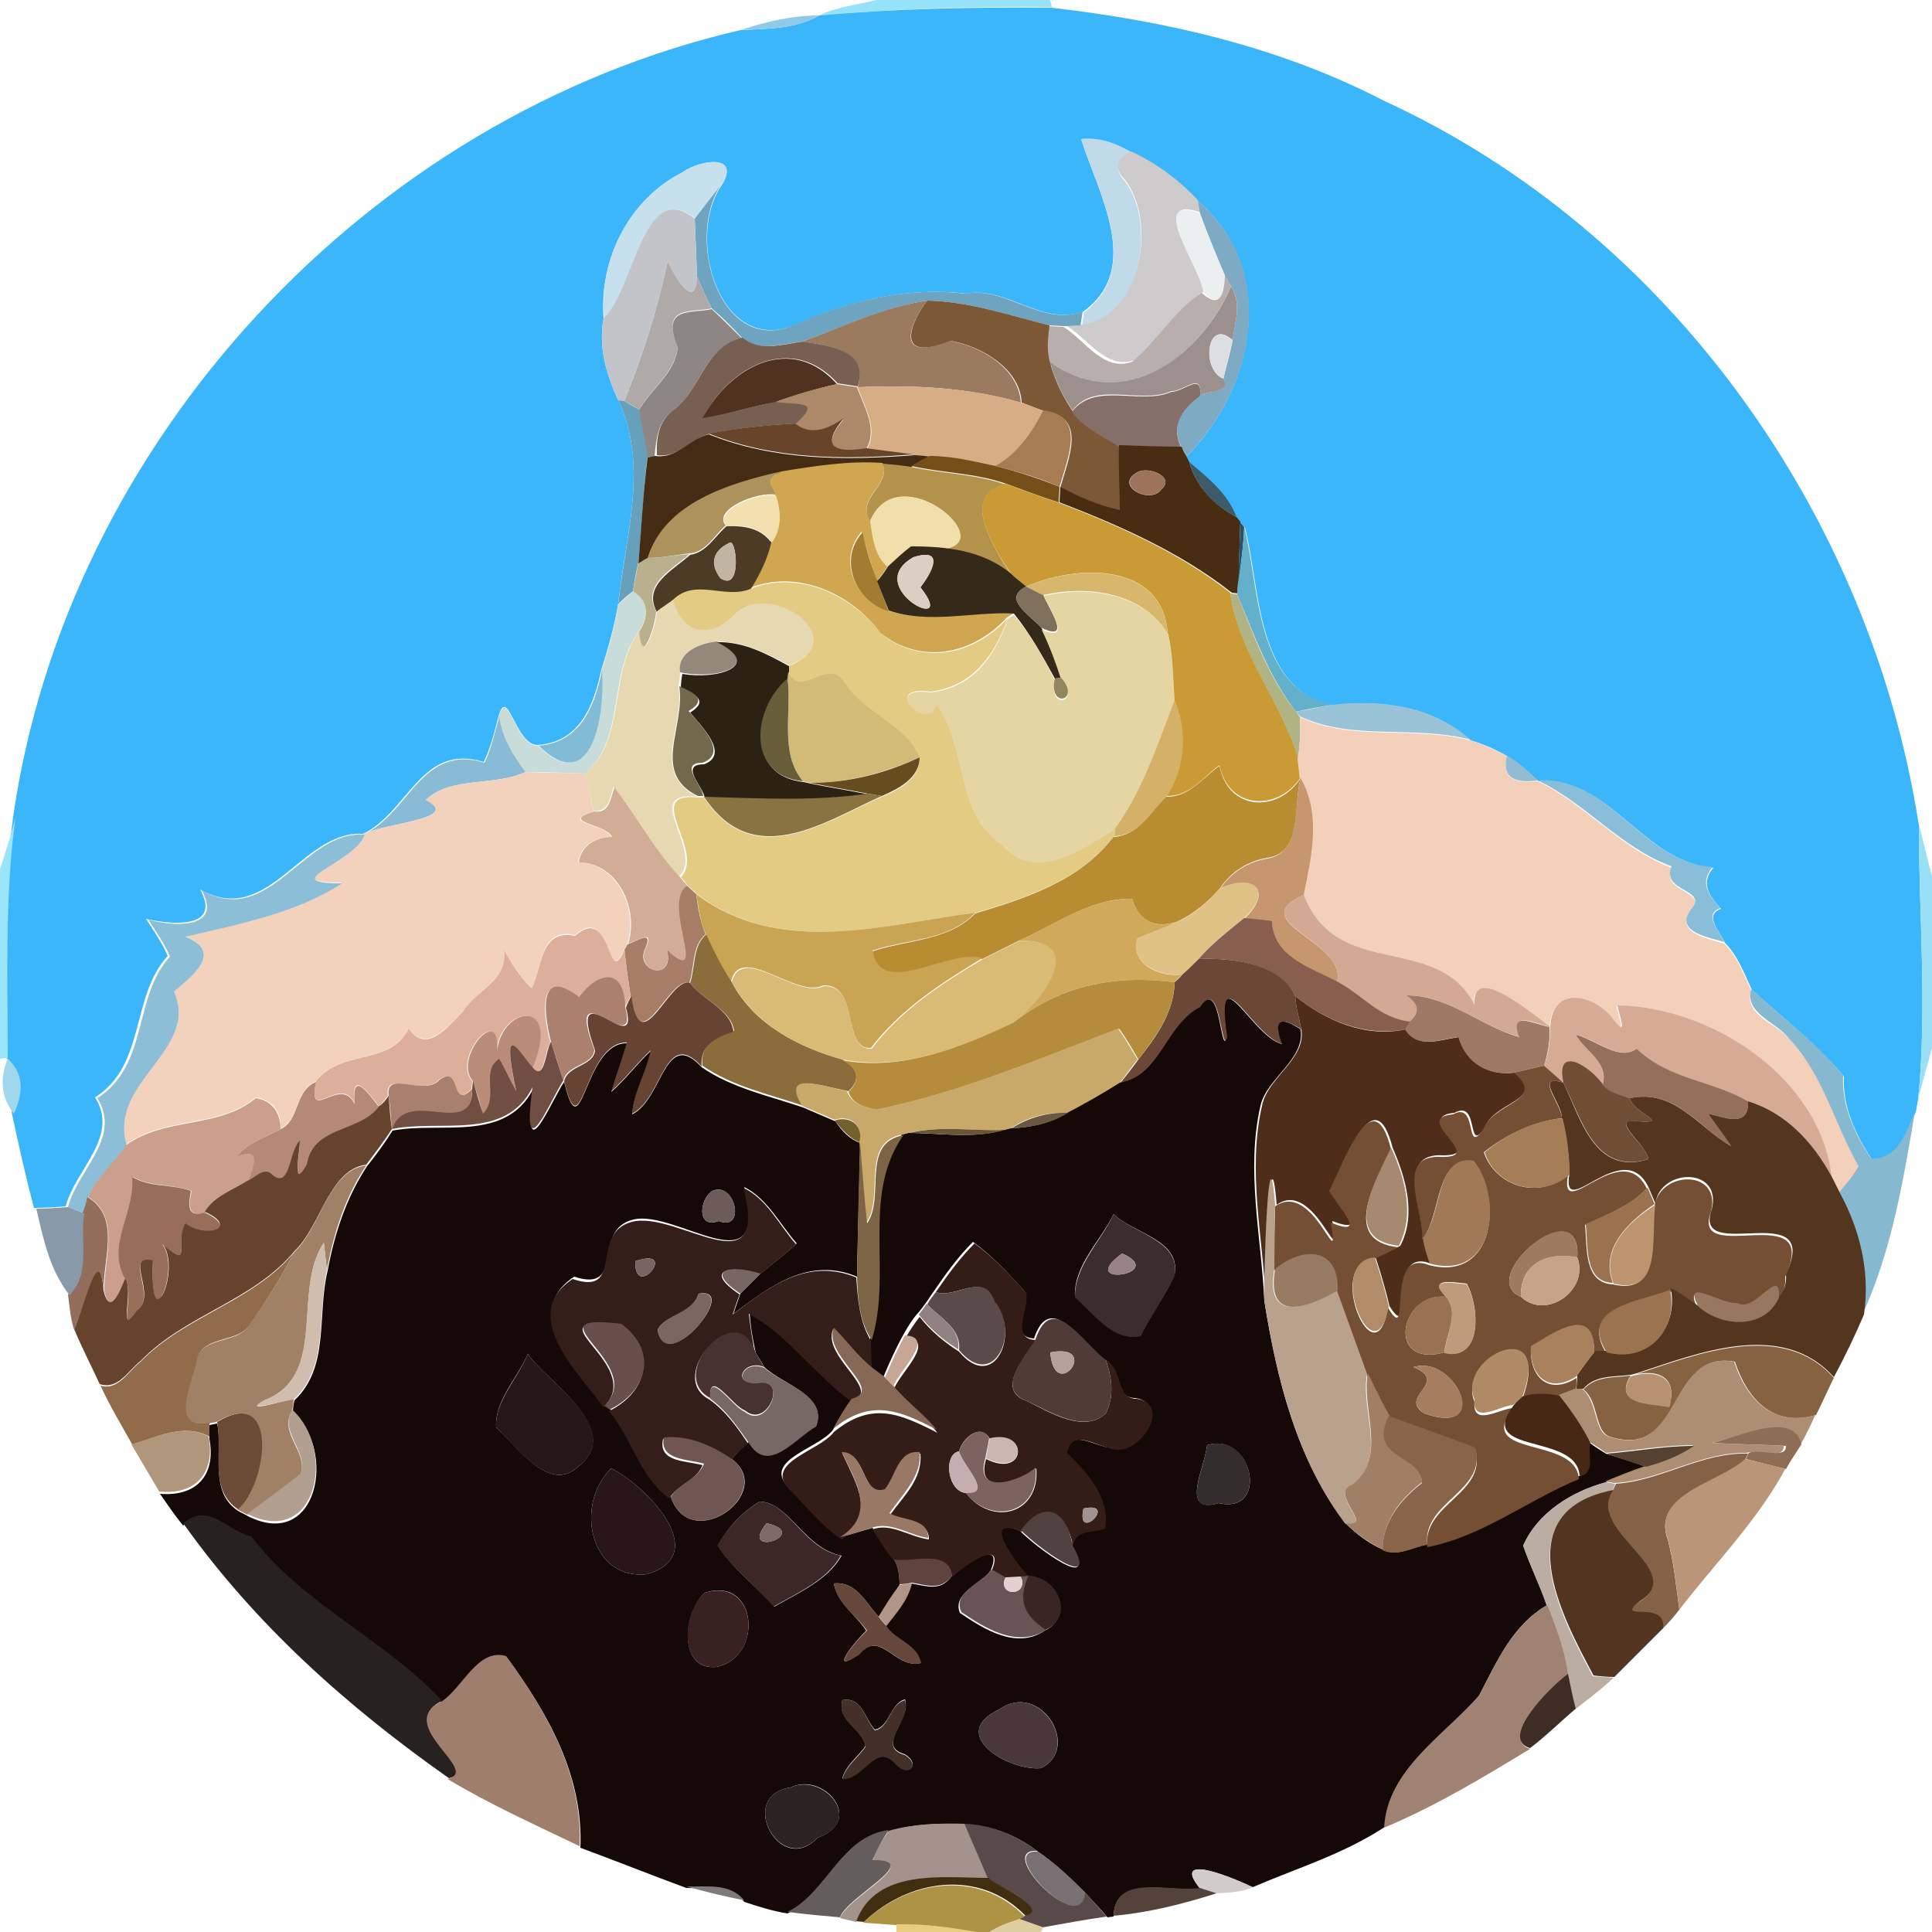 <?xml version="1.0" encoding="utf-8"?>
<!-- Generator: Adobe Illustrator 26.0.3, SVG Export Plug-In . SVG Version: 6.00 Build 0)  -->
<svg version="1.1" id="Layer_1" xmlns="http://www.w3.org/2000/svg" xmlns:xlink="http://www.w3.org/1999/xlink" x="0px" y="0px"
	 viewBox="0 0 250 250" style="enable-background:new 0 0 250 250;" xml:space="preserve">
<style type="text/css">
	.st0{fill:#96E2FA;}
	.st1{fill:#3CB6FA;}
	.st2{fill:#8DCBE9;}
	.st3{fill:#C1DAEA;}
	.st4{fill:#CECBCC;}
	.st5{fill:#C6E0EE;}
	.st6{fill:#6FA4C1;}
	.st7{fill:#C3C4C9;}
	.st8{fill:#7EABC3;}
	.st9{fill:#ECEFF0;}
	.st10{fill:#AFA9A7;}
	.st11{fill:#B8AEAC;}
	.st12{fill:#9B908C;}
	.st13{fill:#9B7B60;}
	.st14{fill:#7C5836;}
	.st15{fill:#8D8685;}
	.st16{fill:#DCDEE1;}
	.st17{fill:#776052;}
	.st18{fill:#4F321F;}
	.st19{fill:#847068;}
	.st20{fill:#AD896A;}
	.st21{fill:#D7AD85;}
	.st22{fill:#67A0BA;}
	.st23{fill:#A77C52;}
	.st24{fill:#684529;}
	.st25{fill:#442B14;}
	.st26{fill:#482D12;}
	.st27{fill:#754F17;}
	.st28{fill:#D0A750;}
	.st29{fill:#B3934B;}
	.st30{fill:#3C5C69;}
	.st31{fill:#AD925B;}
	.st32{fill:#9D745A;}
	.st33{fill:#CA9B35;}
	.st34{fill:#F2E0B1;}
	.st35{fill:#F0DFAA;}
	.st36{fill:#4C3C25;}
	.st37{fill:#265368;}
	.st38{fill:#64B0CB;}
	.st39{fill:#A47C31;}
	.st40{fill:#C1B4A1;}
	.st41{fill:#B9B18E;}
	.st42{fill:#352919;}
	.st43{fill:#DBCEC2;}
	.st44{fill:#D8B66B;}
	.st45{fill:#E4CB84;}
	.st46{fill:#7F705B;}
	.st47{fill:#E5D5A2;}
	.st48{fill:#C8DCD9;}
	.st49{fill:#B0B485;}
	.st50{fill:#E6D9B2;}
	.st51{fill:#93887A;}
	.st52{fill:#2B2213;}
	.st53{fill:#81BBD6;}
	.st54{fill:#D1BB77;}
	.st55{fill:#685D39;}
	.st56{fill:#91855D;}
	.st57{fill:#73684B;}
	.st58{fill:#D4B167;}
	.st59{fill:#9BC3D8;}
	.st60{fill:#89BBD6;}
	.st61{fill:#F2D0BA;}
	.st62{fill:#674C1F;}
	.st63{fill:#93BBD1;}
	.st64{fill:#BA8C32;}
	.st65{fill:#F2D2BD;}
	.st66{fill:#C6976E;}
	.st67{fill:#8ABED8;}
	.st68{fill:#D3AC95;}
	.st69{fill:#887341;}
	.st70{fill:#9AE5FB;}
	.st71{fill:#99E0F7;}
	.st72{fill:#8CBED8;}
	.st73{fill:#E0C186;}
	.st74{fill:#A87D65;}
	.st75{fill:#C9A453;}
	.st76{fill:#D0A95B;}
	.st77{fill:#D3A994;}
	.st78{fill:#885E4F;}
	.st79{fill:#DDAF9A;}
	.st80{fill:#8B6D3C;}
	.st81{fill:#D9BB75;}
	.st82{fill:#6A4736;}
	.st83{fill:#AB806E;}
	.st84{fill:#664332;}
	.st85{fill:#B48C3C;}
	.st86{fill:#86B8CF;}
	.st87{fill:#140907;}
	.st88{fill:#4E2E1B;}
	.st89{fill:#A07866;}
	.st90{fill:#D7AA93;}
	.st91{fill:#BB8C79;}
	.st92{fill:#C9A96A;}
	.st93{fill:#966F59;}
	.st94{fill:#704E42;}
	.st95{fill:#9FD7ED;}
	.st96{fill:#704E34;}
	.st97{fill:#744F33;}
	.st98{fill:#A98070;}
	.st99{fill:#B68976;}
	.st100{fill:#54361F;}
	.st101{fill:#CB9F8C;}
	.st102{fill:#66432D;}
	.st103{fill:#6B5842;}
	.st104{fill:#A57E58;}
	.st105{fill:#74602D;}
	.st106{fill:#6A5637;}
	.st107{fill:#7C6444;}
	.st108{fill:#A7896F;}
	.st109{fill:#A18165;}
	.st110{fill:#A17957;}
	.st111{fill:#986E58;}
	.st112{fill:#B9A28D;}
	.st113{fill:#6D5B57;}
	.st114{fill:#331E1A;}
	.st115{fill:#9B714E;}
	.st116{fill:#946E5C;}
	.st117{fill:#889AA9;}
	.st118{fill:#BE946F;}
	.st119{fill:#3B2D2B;}
	.st120{fill:#9E7B5E;}
	.st121{fill:#D0BDAD;}
	.st122{fill:#341D17;}
	.st123{fill:#916B4A;}
	.st124{fill:#968382;}
	.st125{fill:#977B63;}
	.st126{fill:#C6A488;}
	.st127{fill:#786561;}
	.st128{fill:#B28C69;}
	.st129{fill:#786662;}
	.st130{fill:#5B4B48;}
	.st131{fill:#BF9B7C;}
	.st132{fill:#97775F;}
	.st133{fill:#7B6761;}
	.st134{fill:#9B7351;}
	.st135{fill:#9B7251;}
	.st136{fill:#918181;}
	.st137{fill:#513B37;}
	.st138{fill:#684F4B;}
	.st139{fill:#A9815D;}
	.st140{fill:#48322F;}
	.st141{fill:#876755;}
	.st142{fill:#C7A696;}
	.st143{fill:#AF8A64;}
	.st144{fill:#866241;}
	.st145{fill:#251715;}
	.st146{fill:#B5A19C;}
	.st147{fill:#AE8E73;}
	.st148{fill:#786864;}
	.st149{fill:#A67D5F;}
	.st150{fill:#A07F65;}
	.st151{fill:#B79171;}
	.st152{fill:#472716;}
	.st153{fill:#6B4B35;}
	.st154{fill:#B39F8F;}
	.st155{fill:#8A6449;}
	.st156{fill:#B0967A;}
	.st157{fill:#7D6360;}
	.st158{fill:#8D6D53;}
	.st159{fill:#6F5652;}
	.st160{fill:#CAB7B1;}
	.st161{fill:#342D2D;}
	.st162{fill:#564130;}
	.st163{fill:#997866;}
	.st164{fill:#C5AEAD;}
	.st165{fill:#856145;}
	.st166{fill:#BA9578;}
	.st167{fill:#281715;}
	.st168{fill:#BCADA3;}
	.st169{fill:#513520;}
	.st170{fill:#3D2725;}
	.st171{fill:#52423F;}
	.st172{fill:#A1938F;}
	.st173{fill:#27211F;}
	.st174{fill:#7E6966;}
	.st175{fill:#5F443E;}
	.st176{fill:#685453;}
	.st177{fill:#E3D1CF;}
	.st178{fill:#392623;}
	.st179{fill:#65483B;}
	.st180{fill:#B19589;}
	.st181{fill:#38211F;}
	.st182{fill:#9F8271;}
	.st183{fill:#A07E6E;}
	.st184{fill:#3D2D24;}
	.st185{fill:#433029;}
	.st186{fill:#4A3838;}
	.st187{fill:#2D2222;}
	.st188{fill:#A4928C;}
	.st189{fill:#584A49;}
	.st190{fill:#655C5D;}
	.st191{fill:#797074;}
	.st192{fill:#D2CCC9;}
	.st193{fill:#412D0F;}
	.st194{fill:#7E7A79;}
	.st195{fill:#AF9344;}
	.st196{fill:#54433B;}
	.st197{fill:#E7CD7D;}
	.st198{fill:#DDCD9F;}
</style>
<g id="_x23_96e2faff">
	<path class="st0" d="M113.4,0h22.5l0.2,0.9C126.1,0.8,116,1.1,106,2C108.3,0.9,110.9,0.6,113.4,0z"/>
</g>
<g id="_x23_3cb6faff">
	<path class="st1" d="M106,2c10-0.9,20.1-1.1,30.1-1c14.8,1.7,29.6,5.1,42.9,12c37.1,17,63.1,53.8,69.3,93.8
		c0,11.8,1.1,23.7-0.1,35.5c-0.1,0.4-0.2,1.2-0.3,1.6c-1.1,2.5-2.2,6.3-5.7,6.1c-2.1-3.2-3.8-6.8-3.6-10.7
		c-3.5-4.2-7.9-7.6-11.9-11.2c-1-2.1-1.8-4.4-3.5-6.1c-0.6-1.4-2.8-3.6-0.5-4.4c-1.5-1.6-2.7-3.3-1-5.3
		c-9.1-0.7-13.4-11.9-22.6-11.2c-1.3-1.1-2.5-2.4-4-3.2c-1.5-0.9-3.1-1.6-4.8-2.1c-4.9-4.4-11.5-5.3-17.8-4.5
		c-10.1-2.1-9.4-15.4-11.4-23l-0.5-0.6L160,67c-1.2-3-3.7-5.1-6.1-7.1l-0.4-0.8c8.8-8.8,12-24,1.5-33.1c-2.4-2.6-5.4-4.8-8.6-6.3
		c-2-1.1-4.2-1.9-6.5-1.7c2.2,7,8,16.7,0.3,22.3c-5.4,2-9.8-3.3-15.2-2.3c-7.6-0.9-15.1,0.9-22,4c-9.8,4.2-14.3-11.1-9.7-17.9
		c2.7-4.2-2.6-3.5-5-1.8c-6.9,3.5-10.8,11.3-10.2,18.9c-0.7,3.8,0.4,7.3,1.9,10.6c4,8.4,0.9,17.6,0,26.3c-0.5,2.9-1.3,5.8-2.2,8.6
		c-1,4.7-2.8,9.3-8.2,9.7c-2.9,0.1-3.9-7.9-5.1-3.7c-0.5,2-1,4-1.9,5.9c-8.1-2.5-9.7,6.4-15.6,9.3c-8-0.5-12.2,12.2-21.1,7.2
		c2.8,5.1-3.6,4.6-7,3.8c1,1.6,2.1,3.1,2.8,4.8c-4.8,5.2-2.8,14.1-9.4,18.3c3.2,5.1-2.5,9.2-3.8,14.1c-1.3,0.1-2.7,0.2-4.1,0.2
		c-1.1-4.1-2-8.2-2.9-12.4c1.4-3,1.2-5.4-0.8-7.1c0-10.4-0.4-20.8,1-31.1C8.7,56.9,47.8,15,95.8,3.9C99.3,3.7,102.9,3.8,106,2z"/>
</g>
<g id="_x23_8dcbe9ff">
	<path class="st2" d="M95.8,3.9C99.1,2.8,102.5,2,106,2C102.9,3.8,99.3,3.7,95.8,3.9z"/>
</g>
<g id="_x23_c1daeaff">
	<path class="st3" d="M139.9,18c2.3-0.3,4.5,0.5,6.5,1.7c-1.9,0.9-2.3,2.2-0.8,3.8c4.2,5.6,1.8,17.9-5.6,18.7
		c0.1-0.5,0.2-1.4,0.3-1.8C147.9,34.7,142.1,24.9,139.9,18z"/>
</g>
<g id="_x23_cecbccff">
	<path class="st4" d="M146.4,19.6c3.2,1.5,6.2,3.7,8.6,6.3c0.1,0.4,0.3,1.2,0.4,1.6c-7.1-2.5,0,7.1,0.4,10.2c-3.6,2.3-5.7,6.3-9,8.9
		c-3.7,1.3-6.1-2.9-8.9-4.5c0.5,0,1.6-0.1,2.1-0.1c7.4-0.8,9.9-13,5.6-18.7C144.1,21.8,144.4,20.5,146.4,19.6z"/>
</g>
<g id="_x23_c6e0eeff">
	<path class="st5" d="M88.3,22.3c2.4-1.7,7.7-2.4,5,1.8c-1.2,1.4-2.3,2.8-3.3,4.2c-6.7-5.4-7.9,9.2-11.8,12.9
		C77.4,33.6,81.4,25.8,88.3,22.3z"/>
</g>
<g id="_x23_6fa4c1ff">
	<path class="st6" d="M89.9,28.3c1.1-1.4,2.2-2.9,3.3-4.2c-4.5,6.8,0,22.2,9.7,17.9c6.9-3.1,14.4-4.9,22-4c5.4-1,9.8,4.3,15.2,2.3
		c-0.1,0.5-0.2,1.4-0.3,1.8c-0.5,0-1.6,0.1-2.1,0.1c-0.5,0-1.5-0.1-1.9-0.1c-5.2-1.3-10.4-3.1-15.8-3.2c-5.6,0.8-10.8,3.4-16.2,5.3
		c-2.7,0.3-5.6,1.4-7.8-0.5c-1.2-1.3-2.5-2.6-3.9-3.8c-0.7-1.3-1.3-2.7-1.9-4.1C90.1,33.3,90,30.8,89.9,28.3z"/>
</g>
<g id="_x23_c3c4c9ff">
	<path class="st7" d="M78.1,41.2c4-3.7,5.1-18.3,11.8-12.9c0.1,2.5,0.2,5,0.3,7.5c-0.2,4.6-3.1-0.2-3.8-2
		c-1.3,6.3-3.3,12.2-5.6,18.1L80,51.8C78.5,48.5,77.4,45,78.1,41.2z"/>
</g>
<g id="_x23_7eabc3ff">
	<path class="st8" d="M155,26c10.6,9.1,7.3,24.3-1.5,33.1c-0.1-0.3-0.4-0.9-0.6-1.2c-1.5-2.8,0.1-5.1,2.4-6.8c1-0.5,4-0.3,3-2.1
		c0.4-1.7,0.9-3.3,1.2-5c0.3-2.3,1.2-4.9-0.2-6.9c-0.2-0.4-0.6-1.1-0.8-1.4c-1.1-2.7-2.2-5.3-3.2-8C155.2,27.2,155.1,26.4,155,26z"
		/>
</g>
<g id="_x23_eceff0ff">
	<path class="st9" d="M155.7,37.8c-0.3-3.1-7.5-12.7-0.4-10.2c0.9,2.7,2,5.4,3.2,8C158.4,38,157.9,40.1,155.7,37.8z"/>
</g>
<g id="_x23_afa9a7ff">
	<path class="st10" d="M86.4,33.8c0.8,1.9,3.6,6.6,3.8,2c0.6,1.4,1.2,2.8,1.9,4.1c-2.5,0.6-6.7-0.5-4.4,4.9c-0.3,3.4-3.4,5.4-5,8.2
		c-0.5-0.3-1.5-0.9-1.9-1.1C83.1,46.1,85.1,40.1,86.4,33.8z"/>
</g>
<g id="_x23_b8aeacff">
	<path class="st11" d="M158.5,35.7c0.2,0.3,0.6,1,0.8,1.4c-4,9-13.8,16.7-23.5,10c-0.4-1.6-0.3-3.3-0.1-4.9c0.5,0,1.4,0.1,1.9,0.1
		c2.8,1.7,5.2,5.9,8.9,4.5c3.3-2.7,5.4-6.6,9-8.9C157.9,40.1,158.4,38,158.5,35.7z"/>
</g>
<g id="_x23_9b908cff">
	<path class="st12" d="M159.3,37.1c1.4,2.1,0.5,4.6,0.2,6.9c-3.4-3-4.1,3.9-1.2,5c1.1,1.8-1.9,1.6-3,2.1c0.3-3.1-2.2-0.4-3.7-0.5
		c-4,1.8-9.9-1.4-12.8,2.5c-1.3-1.8-2.3-4-2.9-6.2C145.6,53.7,155.4,46,159.3,37.1z"/>
</g>
<g id="_x23_9b7b60ff">
	<path class="st13" d="M103.8,44.2c5.3-1.9,10.5-4.5,16.2-5.3c-1.9,2.3-4.8,8.3,2.9,5.2c4,0.7,8.9,3.5,9.2,8c-6.9-2-14-2.3-21.1-2
		C112.3,45.3,107.6,44.8,103.8,44.2z"/>
</g>
<g id="_x23_7c5836ff">
	<path class="st14" d="M120,38.9c5.4,0.1,10.6,1.9,15.8,3.2c-0.2,1.6-0.4,3.3,0.1,4.9c0.6,2.2,1.6,4.3,2.9,6.2
		c1.5,2.1,3.9,3.2,6.1,4.5c-0.1,2.8,0.1,5.6,0.1,8.4c-2.7-0.6-5.3-1.7-7.8-3c1.1-3.9,3.5-9.2-2.1-9.9c-1-0.4-1.9-0.7-2.9-1.1
		c-0.2-4.4-5.2-7.3-9.2-8C115.3,47.2,118.1,41.2,120,38.9z"/>
</g>
<g id="_x23_8d8685ff">
	<path class="st15" d="M87.7,44.9c-2.3-5.4,2-4.3,4.4-4.9c1.3,1.2,2.6,2.5,3.9,3.8c-5,1.1-5.2,6.7-9,9.4c-1.9,1.4-2.1,3.7-2.3,5.9
		l-1,0.1c-0.3-2-0.8-4-1.1-6C84.3,50.2,87.4,48.3,87.7,44.9z"/>
</g>
<g id="_x23_dcdee1ff">
	<path class="st16" d="M158.3,49c-2.9-1.2-2.2-8,1.2-5C159.1,45.7,158.7,47.3,158.3,49z"/>
</g>
<g id="_x23_776052ff">
	<path class="st17" d="M87.1,53.1c3.7-2.7,4-8.3,9-9.4c2.3,1.9,5.2,0.8,7.8,0.5c3.7,0.6,8.5,1.1,7.1,5.8c-0.7-0.1-2-0.3-2.6-0.4
		c-5.9-6.5-13.9-2.3-17.4,4.4c3.2-0.5,6.4-1.4,9.6-2.1c3,0.5,6-0.2,2.5,2.9c-3.8,0.2-7.5,0.6-11.2,1.3c-2.4,0.6-4.1,3.2-6.9,2.8
		C84.9,56.8,85.2,54.5,87.1,53.1z"/>
</g>
<g id="_x23_4f321fff">
	<path class="st18" d="M90.9,54.1c3.6-6.7,11.5-11,17.4-4.4c-2.7,0.6-5.3,1.4-7.9,2.3C97.2,52.6,94.1,53.6,90.9,54.1z"/>
</g>
<g id="_x23_847068ff">
	<path class="st19" d="M151.6,50.7c1.6,0,4-2.6,3.7,0.5c-2.3,1.7-3.9,3.9-2.4,6.8c-2.7,0-5.4-0.1-8.1-0.2c-2.1-1.3-4.5-2.4-6.1-4.5
		C141.7,49.3,147.6,52.5,151.6,50.7z"/>
</g>
<g id="_x23_ad896aff">
	<path class="st20" d="M100.4,52c2.6-1,5.2-1.7,7.9-2.3c0.7,0.1,2,0.3,2.6,0.4c0.9,2.6,2.7,5.3,1.2,8c-4.3,0.6-5.9-0.3-2.9-3.9
		c-1.9,1.3-4.2,2.3-6.3,0.7C106.4,51.7,103.5,52.5,100.4,52z"/>
</g>
<g id="_x23_d7ad85ff">
	<path class="st21" d="M111,50.1c7.1-0.3,14.3,0,21.1,2c0.9,0.3,1.9,0.7,2.9,1.1c-1.5,2.9-3.3,5.6-6.2,7.2c-2.8-0.7-5.6-1.3-8.5-1.3
		c-0.5,0-1.5-0.1-2-0.2c-1.5-0.2-4.6-0.6-6.1-0.8C113.7,55.4,111.8,52.6,111,50.1z"/>
</g>
<g id="_x23_67a0baff">
	<path class="st22" d="M80,51.8l0.8,0.1c0.5,0.3,1.5,0.9,1.9,1.1c0.3,2,0.8,4,1.1,6c-0.6,4.6-0.7,9.2-1.2,13.8
		c-0.3,1.2-0.5,2.4-0.7,3.7c-0.5,0.4-1.5,1.2-1.9,1.7C80.9,69.5,84,60.2,80,51.8z"/>
</g>
<g id="_x23_a77c52ff">
	<path class="st23" d="M135,53.1c5.6,0.7,3.2,6,2.1,9.9c-2.7-1.2-5.5-2-8.3-2.7C131.7,58.7,133.5,56,135,53.1z"/>
</g>
<g id="_x23_684529ff">
	<path class="st24" d="M91.7,56.1c3.7-0.7,7.5-1.1,11.2-1.3c2.1,1.7,4.4,0.6,6.3-0.7c-3,3.6-1.4,4.6,2.9,3.9
		c1.5,0.2,4.6,0.6,6.1,0.8C109.2,59.5,100.2,59.5,91.7,56.1z"/>
</g>
<g id="_x23_442b14ff">
	<path class="st25" d="M84.8,59c2.8,0.4,4.4-2.2,6.9-2.8c8.5,3.4,17.6,3.4,26.6,2.7c0.5,0,1.5,0.1,2,0.2c-0.6,0.3-1.9,1-2.5,1.4
		c-1.2-0.2-2.4-0.3-3.6-0.4c-4.4-0.3-8.8,0.3-13.1,1.1c-6.6,1.5-15.1,4-17.3,11.1c-0.3,0.2-0.9,0.5-1.2,0.7
		c0.4-4.6,0.6-9.2,1.2-13.8L84.8,59z"/>
</g>
<g id="_x23_482d12ff">
	<path class="st26" d="M144.9,66c0-2.8-0.2-5.6-0.1-8.4c2.7,0.1,5.4,0.2,8.1,0.2c0.1,0.3,0.4,0.9,0.6,1.2l0.4,0.8
		c0.9,3.2,3.3,5.6,6.1,7.1l0.5,0.6c-0.1,2.8-0.2,5.7-0.2,8.5l0,0.8l-0.9-0.1c-6.6-5.2-14.5-8.7-22.3-11.7c0-0.5,0.1-1.5,0.1-2
		C139.6,64.3,142.2,65.4,144.9,66 M147.2,61.1c-3.2,1.7,1.7,4.3,3.1,2.2C152.1,61.7,148.6,60.3,147.2,61.1z"/>
</g>
<g id="_x23_754f17ff">
	<path class="st27" d="M120.3,59c2.9,0,5.7,0.7,8.5,1.3c2.8,0.7,5.6,1.6,8.3,2.7c0,0.5-0.1,1.5-0.1,2c-2.3-0.7-4.6-1.6-6.8-2.4
		c-4-1.4-8.3-1.4-12.3-2.3C118.4,60,119.6,59.3,120.3,59z"/>
</g>
<g id="_x23_d0a750ff">
	<path class="st28" d="M101.1,61c4.3-0.7,8.7-1.4,13.1-1.1c1.2,2.9-3.5,4.4-1.6,7.4c0.4,2.1,0.5,4.5,2.3,5.9c-0.3,0.5-1,1.5-1.4,2
		c-0.8-2.1-1.4-4.3-2-6.4c-3.2,3.6-0.8,9,3.4,10.2c5.3,1.7,10.9,0,16.2,0.4l-0.8,0.5c-4.4,4.8-11.1,6.2-16.4,2
		c-3.7-5.1-10.8-8.3-16.9-5.8c1.3-1.8,2.3-3.9,2.7-6.1c1.3-1.8,1.2-4,0.5-6.1C99.9,62.5,98.8,62.2,101.1,61z"/>
</g>
<g id="_x23_b3934bff">
	<path class="st29" d="M114.2,60c1.2,0.1,2.4,0.2,3.6,0.4c4.1,0.9,8.4,0.9,12.3,2.3c-6,1.3-1.4,8.4,0.7,11.6
		c-3.7-2.9-8.3-3.5-12.9-3.5c15.2,2.7-1.2-13-5.3-3.4C110.7,64.4,115.4,62.8,114.2,60z"/>
</g>
<g id="_x23_3c5c69ff">
	<path class="st30" d="M153.9,59.8c2.4,2,5,4.1,6.1,7.1C157.1,65.4,154.8,63,153.9,59.8z"/>
</g>
<g id="_x23_ad925bff">
	<path class="st31" d="M83.8,72.2C86,65,94.5,62.5,101.1,61c-2.3,1.2-1.2,1.5-0.8,3c-2.3-0.4-8.1,1.9-6.4,4
		c-1.5,1.3-2.6,3.5-4.7,3.6C87.4,71.8,85.7,72.2,83.8,72.2z"/>
</g>
<g id="_x23_9d745aff">
	<path class="st32" d="M147.2,61.1c1.4-0.8,4.9,0.6,3.1,2.2C148.9,65.4,144.1,62.8,147.2,61.1z"/>
</g>
<g id="_x23_ca9b35ff">
	<path class="st33" d="M130.8,74.2c-2.2-3.2-6.7-10.3-0.7-11.6c2.3,0.8,4.5,1.7,6.8,2.4c7.8,3,15.7,6.5,22.3,11.7
		c1.1,7.8,6.6,14,8.8,21.4c0.1,0.6,0.2,1.9,0.3,2.5c-3,4.5-9.4,4.1-10.5-1.6c-2.1,1.6-3.9,4.1-6.9,4c2.4-3.7,2.8-8.4,1-12.4
		c-0.2-2.9-0.2-5.8-0.8-8.6c-0.6-9.3-11.8-9-18.3-6.1C132.1,75.4,131.5,74.8,130.8,74.2z"/>
</g>
<g id="_x23_f2e0b1ff">
	<path class="st34" d="M94,68.1c-1.7-2.1,4.1-4.4,6.4-4c0.7,2.1,0.8,4.2-0.5,6.1C98.4,68.2,96.2,67.9,94,68.1z"/>
</g>
<g id="_x23_f0dfaaff">
	<path class="st35" d="M112.6,67.4c4.2-9.6,20.6,6.1,5.3,3.4c-1.1,0.8-2,1.7-3,2.6C113.1,71.9,112.9,69.5,112.6,67.4z"/>
</g>
<g id="_x23_4c3c25ff">
	<path class="st36" d="M94,68.1c2.2-0.1,4.4,0.2,5.8,2.1c-0.5,2.2-1.5,4.2-2.7,6.1c-3.3,1.4-7.2-1.5-10,1.4
		c-0.5,0.4-1.6,1.1-2.1,1.5c-1.9-3.5,2.1-5.4,4.3-7.4C91.4,71.5,92.5,69.4,94,68.1 M94.3,70.3c-2.1,1-2.4,2.7-1.1,4.5
		C96.1,76.8,95.3,69.2,94.3,70.3z"/>
</g>
<g id="_x23_265368ff">
	<path class="st37" d="M160.5,67.6l0.5,0.6c-0.1,2.7-0.5,5.3-0.8,7.9C160.3,73.3,160.4,70.4,160.5,67.6z"/>
</g>
<g id="_x23_64b0cbff">
	<path class="st38" d="M161,68.2c2,7.6,1.3,20.9,11.4,23c-1.6,0.3-3.1,0.5-4.7,0.9c-3.5-4.5-5.4-9.9-7.6-15.2l0-0.8
		C160.5,73.5,160.9,70.8,161,68.2z"/>
</g>
<g id="_x23_a47c31ff">
	<path class="st39" d="M115,79.1c-4.3-1.2-6.6-6.7-3.4-10.2c0.5,2.2,1.1,4.3,2,6.4C114,76.6,114.5,77.8,115,79.1z"/>
</g>
<g id="_x23_c1b4a1ff">
	<path class="st40" d="M94.3,70.3c1-1.1,1.8,6.5-1.1,4.5C91.8,73,92.2,71.3,94.3,70.3z"/>
</g>
<g id="_x23_b9b18eff">
	<path class="st41" d="M83.8,72.2c1.8,0,3.6-0.4,5.4-0.5c-2.2,2-6.2,3.9-4.3,7.4c-0.1,1.8-1.9,7.5-2.3,2.8c1.3-1.9,1.5-4-0.7-5.3
		c0.2-1.2,0.4-2.4,0.7-3.7C83,72.7,83.5,72.3,83.8,72.2z"/>
</g>
<g id="_x23_352919ff">
	<path class="st42" d="M114.9,73.3c1-0.9,1.9-1.8,3-2.6c4.6,0,9.2,0.5,12.9,3.5c0.6,0.6,1.3,1.1,2,1.7c-3.3,1.6,0.7,3.8,2,5.4
		c1,2.1,1.8,4.2,2.5,6.4l-0.8,0.1c-1.6-2.9-3.2-5.8-5.3-8.4c-5.3-0.3-10.9,1.4-16.2-0.4c-0.5-1.2-1-2.5-1.5-3.8
		C113.9,74.8,114.6,73.8,114.9,73.3 M118.2,72.1c-6.9,3.9,6.1,10.4,0.9,3.9C120.6,74,122.3,70.8,118.2,72.1z"/>
</g>
<g id="_x23_dbcec2ff">
	<path class="st43" d="M118.2,72.1c4.1-1.3,2.5,1.9,0.9,3.9C124.2,82.5,111.3,76,118.2,72.1z"/>
</g>
<g id="_x23_d8b66bff">
	<path class="st44" d="M132.8,75.9c6.6-2.9,17.7-3.1,18.3,6.1c-3.3-5.4-10.4-6.3-16.1-5C134.5,76.8,133.4,76.2,132.8,75.9z"/>
</g>
<g id="_x23_e4cb84ff">
	<path class="st45" d="M97.1,76.2c6.1-2.5,13.2,0.8,16.9,5.8c5.3,4.2,12,2.8,16.4-2c-1.7,4.8-4.5,8.8-10,9.5
		c-6.6-0.9-0.4,5.3,0.8,1.6c4.1,5.6,2.3,14.1,8.5,18.2c4.4,4.9,10.3,0.5,14.6-2.1l-0.1,1c-4.4,5.7-11.3,7.9-17.9,9.9
		c-12,1.6-25.5,5.7-36.1-2.4c-0.3-0.3-0.9-0.8-1.2-1.1c-0.2-0.3-0.7-0.9-0.9-1.1c3.3-3.4-5.2-11.1,2.3-10.3l0.7,0
		c6.4,9.7,15.7,3.1,23-0.1c2.2-0.9,4.9-2.3,4.9-5c-1.8-4.3-7-5.6-9.6-9.5c-2.1-3.8-6,2.2-7.4-1.6l0-0.8c8.5-3.3-2.2-11-6.8-6.8
		c-3.1,3.4-6.8,3-8.2-1.7C89.9,74.7,93.8,77.6,97.1,76.2z"/>
</g>
<g id="_x23_7f705bff">
	<path class="st46" d="M132.8,75.9c0.6,0.3,1.7,0.9,2.2,1.1c0.8,1.9,3.8,6.2-0.3,4.2C133.5,79.7,129.5,77.5,132.8,75.9z"/>
</g>
<g id="_x23_e5d5a2ff">
	<path class="st47" d="M135.1,77.1c5.7-1.3,12.8-0.4,16.1,5c0.6,2.8,0.6,5.7,0.8,8.6c-2.2,5.7-4.1,11.6-7.7,16.6
		c-4.3,2.6-10.2,7-14.6,2.1c-6.2-4.2-4.4-12.6-8.5-18.2c-1.2,3.7-7.4-2.5-0.8-1.6c5.5-0.6,8.3-4.6,10-9.5l0.8-0.5
		c2.2,2.5,3.8,5.5,5.3,8.4c-0.9,4,3.5,2.9,0.8-0.1c-0.7-2.2-1.5-4.3-2.5-6.4C138.9,83.2,135.8,79,135.1,77.1z"/>
</g>
<g id="_x23_c8dcd9ff">
	<path class="st48" d="M80,78.2c0.5-0.4,1.4-1.2,1.9-1.7c2.2,1.3,2,3.4,0.7,5.3c-4,5.5-1.6,13.8-6.9,18.3c-2.6-0.1-5.2-0.2-7.8-0.2
		c-1.7-2.1-3-4.5-3.4-7.1c1.2-4.2,2.2,3.8,5.1,3.7c7,6.8,8.7-4.1,8.2-9.7C78.8,84,79.5,81.1,80,78.2z"/>
</g>
<g id="_x23_b0b485ff">
	<path class="st49" d="M159.2,76.8l0.9,0.1c2.1,5.2,4,10.7,7.6,15.2l0.5,0.7c0.1,1.8,0,3.6-0.2,5.4
		C165.8,90.8,160.3,84.6,159.2,76.8z"/>
</g>
<g id="_x23_e6d9b2ff">
	<path class="st50" d="M85,79.1c0.5-0.4,1.6-1.1,2.1-1.5c1.3,4.7,5,5.1,8.2,1.7c4.6-4.2,15.3,3.5,6.8,6.8c-2.9-1.6-5.9-3.1-9.3-3.1
		c-2.1,0.1-5.1,1.4-4.8,4c0,0.4-0.1,1.4-0.2,1.8c0.8,5.4-3.7,11.1,2.4,14.3c-7.5-0.8,1,6.9-2.3,10.3c-3.3-3.5-5.7-7.7-8.5-11.6
		c-0.5,1.5-0.6,3.3-2.6,3.1c-0.4-1.6-0.8-3.2-1-4.9c5.3-4.5,2.9-12.8,6.9-18.3C83.1,86.6,84.9,80.9,85,79.1z"/>
</g>
<g id="_x23_93887aff">
	<path class="st51" d="M88,87c-0.4-2.6,2.6-3.8,4.8-4C98.9,86.2,92.7,88,88,87z"/>
</g>
<g id="_x23_2b2213ff">
	<path class="st52" d="M92.8,83.1c3.4-0.1,6.4,1.5,9.3,3.1l0,0.8l-0.1,0.9c-4.5,3.8-5.5,12.5,2,13.3l0.9,0.2c2.5,0.5,5,0.9,7.5,1.4
		c-7,1-14.1,0.6-21.2,0.4c-0.3-1.5-3.3-4.3-0.1-4.3c3.5-1.3-0.6-5.2-1.8-6.7c2.5-1.5,0.6-2.4-1.2-3.2c0-0.4,0.1-1.4,0.2-1.8
		C92.7,88,98.9,86.2,92.8,83.1z"/>
</g>
<g id="_x23_81bbd6ff">
	<path class="st53" d="M69.7,96.5c5.5-0.5,7.2-5.1,8.2-9.7C78.3,92.4,76.7,103.3,69.7,96.5z"/>
</g>
<g id="_x23_d1bb77ff">
	<path class="st54" d="M102,86.9c1.4,3.8,5.3-2.2,7.4,1.6c2.6,3.9,7.8,5.2,9.6,9.5c-4.5,2-9.3,3.3-14.2,3.3l-0.9-0.2
		c-3.1-3.7-1.4-9-2-13.3L102,86.9z"/>
</g>
<g id="_x23_685d39ff">
	<path class="st55" d="M103.9,101.1c-7.5-0.8-6.5-9.5-2-13.3C102.5,92.1,100.8,97.4,103.9,101.1z"/>
</g>
<g id="_x23_91855dff">
	<path class="st56" d="M136.5,87.8l0.8-0.1C140,90.7,135.6,91.8,136.5,87.8z"/>
</g>
<g id="_x23_73684bff">
	<path class="st57" d="M87.9,88.8c1.8,0.8,3.8,1.7,1.2,3.2c1.2,1.5,5.4,5.4,1.8,6.7c-3.1,0-0.1,2.8,0.1,4.3l-0.7,0
		C84.2,100,88.7,94.2,87.9,88.8z"/>
</g>
<g id="_x23_d4b167ff">
	<path class="st58" d="M144.3,107.2c3.6-5,5.5-10.9,7.7-16.6c1.7,4,1.4,8.8-1,12.4c-2.1,2-3.6,5.1-6.8,5.2L144.3,107.2z"/>
</g>
<g id="_x23_9bc3d8ff">
	<path class="st59" d="M167.7,92.1c1.6-0.3,3.1-0.6,4.7-0.9c6.4-0.7,12.9,0.1,17.8,4.5c-7.3-1.9-15.1,0.2-22-3L167.7,92.1z"/>
</g>
<g id="_x23_89bbd6ff">
	<path class="st60" d="M62.7,98.7c0.9-1.9,1.3-3.9,1.9-5.9c0.4,2.7,1.8,5,3.4,7.1c-4.1,1.9-9.6,0.5-12.9,3.6c4.9,2.5-5.5,3-7.9,4.4
		C53,105.1,54.6,96.2,62.7,98.7z"/>
</g>
<g id="_x23_f2d0baff">
	<path class="st61" d="M168.2,92.8c6.9,3.2,14.7,1.1,22,3c1.7,0.5,3.3,1.2,4.8,2.1c-0.8,3.2,1.5,3.4,4,3.2c6.2,3,10.7,8.7,17.3,11.2
		c-1.4,3.3,4.9,2.9,2.5,5.6c-2.2,2.8,2.4,3.6,4.3,4.2c1.7,1.7,2.5,3.9,3.5,6.1c-1,3.2,3.4,4.3,5,6.3c4.4,4.6,5.9,11.1,9,16.5
		c-0.7,1.3-1.7,2.4-2.6,3.5c-0.3-0.6-0.8-1.6-1.1-2.2c-1.4-12.7-15.4-21.9-27.7-22.1c0.1,1.1,1.4,4.1-0.4,2
		c-2.3-3.5-8.1-4.8-8.3,0.8c-2.4-1.7-10.2-8.4-9.8-2.9c-4.9-9.4-17.8-3-22.1-14.2c1-5,2.2-10.4-0.4-15.1c-0.1-0.6-0.2-1.9-0.3-2.5
		C168.2,96.4,168.4,94.6,168.2,92.8z"/>
</g>
<g id="_x23_674c1fff">
	<path class="st62" d="M104.8,101.3c5,0,9.7-1.2,14.2-3.3c0,2.7-2.8,4.1-4.9,5c-0.4-0.1-1.3-0.2-1.8-0.3
		C109.8,102.2,107.3,101.8,104.8,101.3z"/>
</g>
<g id="_x23_93bbd1ff">
	<path class="st63" d="M195,97.8c1.5,0.8,2.7,2,4,3.2C196.5,101.3,194.2,101,195,97.8z"/>
</g>
<g id="_x23_ba8c32ff">
	<path class="st64" d="M150.9,103.1c2.9,0.1,4.7-2.4,6.9-4c1.1,5.8,7.5,6.2,10.5,1.6c-1,3.4,0.4,9.6-4.3,10.3
		c-2.5,0.4-4.7,1.8-6.1,3.9c-1.6,1.8-3.4,3.4-5.7,4.4c-2.9,0.9-4.9-0.2-5.7-3c-5.4-0.1-9.8,3.3-14.6,5.4c-1.6,0.8-3.2,1.6-4.8,2.4
		c-4.3-1.3-13.2,5.5-14.2-1c4.4-1.5,9.8-1.3,13.3-4.9c6.6-2,13.5-4.2,17.9-9.9C147.4,108.1,148.9,105,150.9,103.1z"/>
</g>
<g id="_x23_f2d2bdff">
	<path class="st65" d="M55.1,103.5c3.3-3.1,8.8-1.7,12.9-3.6c2.6,0.1,5.2,0.1,7.8,0.2c0.3,1.6,0.6,3.3,1,4.9
		c-4.7,1.5,1.6,1.6,2.3,3.3c-2.1,0-4,1.1-4.3,3.3c4.9,0,7.8,5.8,6.4,10.5l-0.4,0.7c-2.4,5.5-1.6-6.1-6.4-1.8c-4.5-1-4.2,3.9-5.6,6.9
		c-1.4-1.5-2.6-3.2-3.6-5c0.7,4.1-3.5,5.1-5.3,8c-1.9,1.8-4.7,5.5-7,2.2c-2.6,4.9-8.8,2.6-12,6.8c-2.8,1.1-2.1,5-4.6,6.1
		c0.1-2.1-1-3.7-3.2-4c-4.8,4-11.8,2.4-16.8,6.1c-2.5-8.2,9.5-12.4,6.1-19.9c2.5-2.1,6.4-5.1,1.5-7.1c6.9-1.6,14.2-3,20.3-6.9
		c-8.9,0,1.7-2.6,2.9-6.3C49.6,106.5,59.9,106.1,55.1,103.5z"/>
</g>
<g id="_x23_c6976eff">
	<path class="st66" d="M168.3,100.7c2.7,4.7,1.4,10.1,0.4,15.1c-8,3.6,5.8,6,4.3,11.3c-3.4-1.8-8.4-3.2-8.4-7.8
		c-1.2-0.2-2.4-0.4-3.6-0.4c3.8-3.6,1.3-5.8-3.1-3.9c1.4-2.1,3.6-3.5,6.1-3.9C168.6,110.3,167.3,104.1,168.3,100.7z"/>
</g>
<g id="_x23_8abed8ff">
	<path class="st67" d="M199,101c9.2-0.7,13.5,10.6,22.6,11.2c-1.7,2-0.5,3.7,1,5.3c-2.3,0.9,0,3,0.5,4.4c-1.9-0.6-6.5-1.3-4.3-4.2
		c2.4-2.7-3.9-2.2-2.5-5.6C209.7,109.7,205.3,104,199,101z"/>
</g>
<g id="_x23_d3ac95ff">
	<path class="st68" d="M79.5,101.9c2.9,3.8,5.2,8.1,8.5,11.6c0.2,0.3,0.7,0.8,0.9,1.1c-3.3,2.2,3.2,13.6-2.6,8.3
		c1,4.2-4.3,2.9-2.7-0.3c1.1-2.4-1.1-0.9-2.3-0.5c1.4-4.7-1.5-10.5-6.4-10.5c0.3-2.2,2.2-3.3,4.3-3.3c-0.7-1.7-7-1.9-2.3-3.3
		C78.8,105.3,79,103.4,79.5,101.9z"/>
</g>
<g id="_x23_887341ff">
	<path class="st69" d="M91.1,103.1c7.1,0.2,14.2,0.6,21.2-0.4c0.5,0.1,1.4,0.2,1.8,0.3C106.7,106.3,97.5,112.8,91.1,103.1z"/>
</g>
<g id="_x23_9ae5fbff">
	<path class="st70" d="M0,112.5c0.7-2.2,1.4-4.4,2-6.7c-1.4,10.3-1,20.7-1,31.1L0,137V112.5z"/>
</g>
<g id="_x23_99e0f7ff">
	<path class="st71" d="M248.3,106.7c0.6,2.2,1.1,4.5,1.7,6.7v22.2c-0.6,2.2-1.2,4.4-1.8,6.6C249.4,130.4,248.3,118.6,248.3,106.7z"
		/>
</g>
<g id="_x23_8cbed8ff">
	<path class="st72" d="M26.1,115.2c8.9,5,13.1-7.8,21.1-7.2c-1.3,3.7-11.8,6.3-2.9,6.3c-6.1,3.9-13.4,5.3-20.3,6.9
		c4.9,2,1,5-1.5,7.1c3.4,7.6-8.6,11.7-6.1,19.9c-1.5,2.3-3.9,4.2-5,6.7c-0.1,0.5-0.4,1.6-0.5,2.1c-0.5-0.2-1.6-0.6-2.1-0.8
		c1.2-4.8,7-8.9,3.8-14.1c6.7-4.3,4.6-13.2,9.4-18.3c-0.7-1.7-1.8-3.2-2.8-4.8C22.4,119.9,28.9,120.3,26.1,115.2z"/>
</g>
<g id="_x23_e0c186ff">
	<path class="st73" d="M157.9,114.9c4.4-1.9,6.9,0.3,3.1,3.9c-2.1,1.6-4.2,3.3-5.9,5.3c-0.7,0.7-1.4,1.4-2.1,2
		c-2.8,0.3-6.9-1.3-5.8-4.7c1.7-0.7,3.4-1.4,5-2.1C154.5,118.4,156.3,116.7,157.9,114.9z"/>
</g>
<g id="_x23_a87d65ff">
	<path class="st74" d="M86.3,122.9c5.7,5.2-0.8-6.1,2.6-8.3c0.3,0.3,0.9,0.8,1.2,1.1c0.2,1.8,0.5,3.5,1.2,5.2
		c-1.8,1.5-1.4,4.2-2.1,6.3c-2.6-1-6.4,10.4-7.6,1.7c-0.3-2-0.6-4-0.8-6l0.4-0.7c1.2-0.4,3.4-2,2.3,0.5
		C82,125.8,87.4,127.1,86.3,122.9z"/>
</g>
<g id="_x23_c9a453ff">
	<path class="st75" d="M90.1,115.7c10.7,8.1,24.1,4,36.1,2.4c-3.5,3.7-8.9,3.4-13.3,4.9c1.1,6.4,9.9-0.4,14.2,1
		c-5.3,3.2-10.6,6.6-14.4,11.6c-3.8,0.3-1.4-8.3-6.2-8.1c-3.4,1.8-10.7-5.6-11.9-0.5c-1.3-2-2.4-4-3.3-6.2
		C90.6,119.3,90.4,117.5,90.1,115.7z"/>
</g>
<g id="_x23_d0a95bff">
	<path class="st76" d="M131.9,121.7c4.7-2.1,9.2-5.5,14.6-5.4c0.9,2.9,2.9,3.9,5.7,3c-1.6,0.8-3.4,1.4-5,2.1c-1.1,3.4,3,5.1,5.8,4.7
		c-0.2,0.2-0.8,0.7-1,1c-7.7-1-14.8,0.4-20.8,5.2C135.1,129.1,140.6,121.7,131.9,121.7z"/>
</g>
<g id="_x23_d3a994ff">
	<path class="st77" d="M173,127.1c1.5-5.3-12.3-7.8-4.3-11.3c4.3,11.2,17.2,4.8,22.1,14.2c-0.4-5.5,7.4,1.1,9.8,2.9
		c-2-0.5-5.4-2.2-3.9,1.3c-5.1-1.4-9.2-5.4-14.6-5.4c1.5,1,1.9,2.2,0.5,3.5C178.6,131.9,176.3,128.8,173,127.1z"/>
</g>
<g id="_x23_885e4fff">
	<path class="st78" d="M155.1,124.1c1.7-2,3.9-3.7,5.9-5.3c1.2,0.1,2.4,0.2,3.6,0.4c0.1,4.6,5,6,8.4,7.8c3.3,1.7,5.5,4.8,9.5,5.2
		l-0.6,1c-5.2,1-10.3-1.1-14.3-4.3C165.7,124.7,159.4,123.9,155.1,124.1z"/>
</g>
<g id="_x23_ddaf9aff">
	<path class="st79" d="M74.4,121.1c4.9-4.3,4.1,7.2,6.4,1.8c0.2,2,0.5,4,0.8,6c-0.2,0.4-0.6,1.1-0.8,1.5c-0.1-5.1-3.4-4.7-6-1.3
		c-5.2-4-4.6,1.9-3.6,5.8c-0.7,0.9-0.8,5.3-2.4,3.3c3.9-9.2-4.1-8.1-4.6-2c0.7-6.7-5.8,0.7-3.1,3.7l-0.1,1c-2.9,2.9-1.3-3.2-4.2-1.2
		c-1.9,2.3-7.2-1.4-6.6,2.1c-0.3,0.3-0.8,1-1.1,1.4c-1.6-2-3.7-4.9-3.2-0.4c-1.8-3.9-6.2,2.8-5-2.9c3.3-4.2,9.5-1.9,12-6.8
		c2.3,3.4,5.1-0.3,7-2.2c1.8-2.9,5.9-3.9,5.3-8c1,1.8,2.1,3.5,3.6,5C70.2,125,69.9,120.2,74.4,121.1z"/>
</g>
<g id="_x23_8b6d3cff">
	<path class="st80" d="M89.3,127.2c0.7-2.1,0.3-4.8,2.1-6.3c0.9,2.1,2,4.2,3.3,6.2c2.8,5.4,8.6,8.4,14.3,10c1.9,1,2.5,2.5,0.8,4.1
		c-3.3-0.6-8.6-2.6-5.8,1.9c-4.4-1.5-9.2-2.5-13.1-5.2c-0.4-2.7,1.9-3.8,4.1-4.5C94.6,130.6,90.9,129.4,89.3,127.2z"/>
</g>
<g id="_x23_d9bb75ff">
	<path class="st81" d="M127.2,124.1c1.6-0.8,3.2-1.6,4.8-2.4c8.7,0,3.2,7.4-0.7,10.6c-6.9,3.3-14.5,6.3-22.3,4.8
		c-5.7-1.6-11.4-4.6-14.3-10c1.2-5.1,8.5,2.3,11.9,0.5c4.8-0.1,2.3,8.4,6.2,8.1C116.6,130.7,121.8,127.3,127.2,124.1z"/>
</g>
<g id="_x23_6a4736ff">
	<path class="st82" d="M155.1,124.1c4.4-0.2,10.7,0.6,12.5,4.8c0.1,1.5,0.5,2.9,0.8,4.3c-2.8-1.8-3.7-1.2-2.4,1.9
		c-3.9-0.9-8.7-12.1-7.1-0.9c-0.9,2.9-0.9-8.1-3.5-3.9c-4.5,2.3-5.2,9.1-10.4,9.8c0.8-1,1.6-2,2.3-3c2.3-2.9,4.6-6.1,4.7-10
		c0.2-0.2,0.8-0.7,1-1C153.7,125.5,154.4,124.8,155.1,124.1z"/>
</g>
<g id="_x23_ab806eff">
	<path class="st83" d="M74.9,129c2.6-3.4,5.9-3.8,6,1.3c1.9,7.2-8.1-5.4-4,5.5c-0.1,2.1-3.5,1.9-4,4c-0.4-1.3-1.2-3.8-1.6-5
		C70.3,130.9,69.7,125,74.9,129z"/>
</g>
<g id="_x23_664332ff">
	<path class="st84" d="M81.7,128.9c1.2,8.8,5-2.7,7.6-1.7c1.6,2.2,5.3,3.4,5.6,6.3c-2.2,0.7-4.4,1.8-4.1,4.5c-4.8-5.2-5,4.1-9,6.1
		c0.2-2.9,1.8-5.4,2.4-8.2c-1.8,1.7-3.3,3.7-5.1,5.3c0.6-2.1,1.4-4.2,2-6.3c-5.6-0.1-5.8,14.4-8.1,5c0.5-2.1,3.8-1.9,4-4
		c-4-11,6,1.7,4-5.5C81.1,130,81.5,129.2,81.7,128.9z"/>
</g>
<g id="_x23_b48c3cff">
	<path class="st85" d="M131.2,132.3c6-4.8,13.1-6.2,20.8-5.2c-0.1,3.9-2.4,7-4.7,10c-0.8-1.4-1.6-2.8-2.5-4
		c-10.3,3.9-20.6,8.3-31.4,10.5c-1.4-0.3-3.1-0.7-3.6-2.3c1.7-1.7,1.1-3.1-0.8-4.1C116.7,138.6,124.3,135.6,131.2,132.3z"/>
</g>
<g id="_x23_86b8cfff">
	<path class="st86" d="M226.6,128c4.1,3.7,8.5,7,11.9,11.2c-0.2,3.9,1.5,7.5,3.6,10.7c3.5,0.2,4.6-3.5,5.7-6.1
		c-1.5,8.9-3,18-6.8,26.3c0.8-5.6-0.5-10.9-3.1-15.7c0.9-1.1,1.9-2.2,2.6-3.5c-3.1-5.4-4.6-11.9-9-16.5
		C230,132.3,225.7,131.2,226.6,128z"/>
</g>
<g id="_x23_140907ff">
	<path class="st87" d="M155.3,130.3c2.7-4.2,2.6,6.8,3.5,3.9c-1.6-11.2,3.2,0,7.1,0.9c-1.2-3.1-0.3-3.7,2.4-1.9
		c0.6,3.9-4.4,6.3-5.2,9.9c-1.9,8.3,0.1,16.8,0.5,25.2c1.6,10.1,4.2,20.6,10.5,28.8c1.4,1.4,3,2.6,4.8,3.4c1.9,1,3.9-0.3,5.8-0.7
		c7.2-1.4,13-6.1,19.6-8.8c2.1-0.3,1-2.8,1.4-4.3c0.5,0.4,1.6,1.1,2.1,1.4c1.3,0.4,3.9,1.2,5.2,1.7c-1.8,0.6-3.5,1.2-5.2,2
		c-4.4,1.2-8.8,3.9-10.7,8.2c0.9,2.6,2.1,5.1,3.1,7.7c-4.5,2.6-6.5,7.3-8.8,11.7c-4.4,5.2-11.9,9.6-12.2,17
		c-5.3,3.5-11.3,5.3-17.1,7.8c-2.3-1.1-10.8-4.7-6.8,0.2c-3.8,0.5-11.1-2-11.2,3.6l-0.8,0.1c-0.9-1.1-1.9-2.1-2.9-3.2
		c-1.9-1.9-3.9-3.8-6.1-5.3c-2.7-2.1-6-3.4-9.4-3.5c-3.3-0.2-6.7-0.1-9.9,0.9c-6.1,0.8-7.9,8.1-13.1,10.6c-1.9-0.3-3.8-0.9-5.6-1.5
		c-1.8-2.2-4.8-1.7-7.5-1.8c-4.6-1.7-9.1-3.5-13.7-5.2c0.4-9.3-4.2-17.4-9.5-24.6c-3.7-1.1-5.7,4.1-8.4,5.9
		c-7.4-8-18-12.6-24.7-21.3c-3.1-0.7-5.3-4.6-8.8-1.7c-1.1-1.3-2-2.7-3-4.1c5.2,0.4,7.2-2.9,6.4-7.1c0-0.4,0-1.3,0-1.8l1-0.2
		c0.8,3.8-1.1,8.8,2.7,11.3c0.3,0.2,1,0.5,1.3,0.7c9,4.5,11.5-8.4,5.8-13.5c0-0.4,0.1-1.1,0.2-1.5c4.6-4.3,2.9-11.1,4.3-16.8
		c0.9-4.8,2.4-9.4,5.1-13.5c1.2-1.5,2.3-3,3.3-4.6c6.2-1.2,14.6,1.6,18.2-5.4c-1.5,11.1,2.3,1.6,4-0.9c2.3,9.4,2.5-5.1,8.1-5
		c-0.6,2.1-1.4,4.2-2,6.3c1.8-1.6,3.3-3.6,5.1-5.3c-0.6,2.8-2.2,5.3-2.4,8.2c4-2,4.2-11.3,9-6.1c3.9,2.7,8.7,3.7,13.1,5.2
		c1.4,0.6,2.8,1.2,4.2,1.8c0.8,1.2,1.8,2.3,3.2,2.8c-0.1,5.8-0.3,11.6-0.4,17.3c-6.2-2.6-11.2,1.2-16,4.8c0.3-0.9,0.6-1.7,0.9-2.6
		c0.9-0.9,1.7-1.7,2.6-2.6c1.6-1.3,3.2-2.5,4.7-3.9c-2.2-2.5-3.8-5.8-6.8-7.3c3.4,13.4-8.7,2.9-14.3,4.2c-5.6,1.3-0.9,9.6-7.7,7.4
		c-7.1,4.7,0.7,12.2,4,16.6l0.7,0.6c2.9,3.4,4,8.3,7.8,11.3c2.6,7.5,13.7-0.5,7.9-4.9c0.6-0.8,1.4-1.6,2.2-2.2
		c2.5,4.2,6-0.6,8.7-2.1c1.5-3.9-4.4-5.4-6.7-7.6c-0.3-0.5-0.8-1.4-1.1-1.8c-0.4-1.8-0.7-3.5-0.8-5.3c5.1,2.8,8.5,7.9,13.2,11.3
		c-0.9,1.2-1.7,2.6-2.4,3.9c-1.8,2.5-9.6,4-5.5,7.7c2.1,2.2,4,4.5,6.5,6.2c1.4-0.4,2.7-0.8,4.1-1.2c0.9,1.4,1.8,2.8,2.8,4.1
		c0.6,1,0.7,2.1,0.7,3.3c-0.9,1.4-1.8,2.7-2.7,4.1c-1.7-1.8-2.9-4.6-5.8-4.3c0.5,2.6,2.8,4,4.2,6.1c-1.5,1.4-5,5.8-1,3.1
		c2.8-3.4,4.7,1.9,8,1.1c-0.4-2.4-3.2-2.9-4.5-4.8c1.3-1.7,2.8-3.4,3.3-5.5c1.9,0.3,3.8,1.1,5.2-0.9c1.5-1.4,6.9-5.2,5.1-0.8
		c-1.2,1.8-5,2.9-4,5.5c3.1,2.1,7.3,4.8,11,2.3c3.8-1.8,1.4-6.9-2.2-7c-1.7-1.9-6.6-8.2-1-5.9c1.9,2,10.3,8.3,6.7,2
		c0-2.3,2.6-1.8,4.1-2.4c0.7-4-2.3-7.2-4.9-9.8c0.5-3.1,3.7-0.8,5.6-0.6c3.5,1.5,8.2-5.7,3.4-6.4c-2.8,0-1.7-3.9-4-5
		c-3-2.2-7-9-9.1-2.7c-3.3-0.2-0.8-4-1.2-6.1c-2.1-2.3-4.2-4.6-6.7-6.4c-1.9,1.9-3.5,4.1-5,6.3c-0.3,0.4-0.8,1.2-1.1,1.6
		c-0.3,0.4-0.8,1.1-1.1,1.4c-0.7,0.8-1.3,1.8-1.8,2.7c-1,1.8-1.8,3.6-2.6,5.5c-0.4-0.3-1.2-0.9-1.6-1.2c0-1.2-0.1-2.5-0.1-3.7
		c2.6-8.6-1.5-18.7,4.1-26.5l0.8-0.2c4.1,0,8.4,0.8,12.4-0.4l0.8-0.2c2.6-0.1,5.1-0.6,7.3-2c2.3-1.2,4.6-2.6,6.8-3.9
		C150.1,139.4,150.8,132.6,155.3,130.3 M92.2,154.1c-1.7,1-2.1,5,0.8,3.9C96.6,159.4,95.1,152.8,92.2,154.1 M144.1,157.1
		c-1.7,3.5-5.2,6.7-5,10.7c2.4,2,5,5.8,8.5,5c1.3-2.7,3.2-5.1,4.4-7.9C152.8,160.4,146.6,159.6,144.1,157.1 M68.3,175.2
		c-1.3,3.1-4.3,6-4.1,9.5c2.7,2.4,6.8,8.6,10.6,5.1C81,185,70.4,178.5,68.3,175.2 M156.2,187c-0.3,2.9-3.6,9,1.5,7.5
		C164.3,196,162.1,185.2,156.2,187 M79.1,190c-4.8,4.6-2.8,14.5,4.6,13.7C92.2,201.2,83.8,192.4,79.1,190 M98.3,194.3
		c-2.3,1.4-4.1,3.3-5.4,5.7c1.9,3,4.9,5.2,7.3,7.9c3.1-1.8,6.9-3.4,8.7-6.6C104.1,200.4,102.1,194.4,98.3,194.3 M91.2,206.1
		c-2.9,2.7-3.4,10.1,1.5,9.6C98.8,214.5,98.1,203.9,91.2,206.1 M109,220c-0.7,2.7,2.5,3.6,3,5.9c-0.9,1.4-2.5,2.4-3,4.2
		c2.8,0.2,4.3-4.9,6.9-1.9c1.7,1.8,3.3,0.1,1.2-1.2c-3.9-1.1,0.9-4.5,0-7.1c-1.9,0.5-2,3.6-3.9,3.9C111.9,222.4,111.5,219.5,109,220
		 M129.3,221.2c-6.8,3.2,1.2,8,5.4,7.6C140,226.2,134.6,217.4,129.3,221.2 M102.3,231.3c-7,1-1.4,11.7,3.5,6.5
		C112,235.6,106.6,229.2,102.3,231.3z"/>
</g>
<g id="_x23_4e2e1bff">
	<path class="st88" d="M168.4,133.2c-0.3-1.4-0.7-2.8-0.8-4.3c4,3.2,9.1,5.4,14.3,4.3c1.6,2.6,4.5,1.3,6.9,1c1,3.4,3.8,5,7.2,4.6
		c4.3,3.6-2.8,3.7-3.9,7.2c-2.4,3.4-0.6-3.8-3.9-2c-5.5,0.5,4.3,5.5-1.4,5.5c-6.4-0.4-2.2,7.2-2.6,10.7c0.2,1.1,0.5,2.2,0.9,3.3
		c-5.9-2.3-2,10.8-5.3,5.5c-0.5-2.1-1.1-4.2-1.8-6.3c1.1-0.5,2.1-0.9,3.2-1.5c2.1-4,0.7-8.8-1-12.7c-2.3-8.9-5.9,1.2-8,5.4
		c1.3,2.2,5.1,6,0.2,4.1c1.3,7.5-2.3-5.6-7.2-2.1c-0.9-11.3-1.6,9.8-1.4,12.4c-0.4-8.3-2.4-16.9-0.5-25.2
		C164,139.4,169,137.1,168.4,133.2z"/>
</g>
<g id="_x23_a07866ff">
	<path class="st89" d="M182,128.8c5.5,0,9.6,4,14.6,5.4c-1.4-3.5,1.9-1.7,3.9-1.3c0.1,1.7-0.2,3.4-0.7,5c-1.3,0.3-2.6,0.6-3.9,0.9
		c-3.4,0.4-6.2-1.2-7.2-4.6c-2.4,0.3-5.3,1.6-6.9-1l0.6-1C183.9,131,183.5,129.8,182,128.8z"/>
</g>
<g id="_x23_d7aa93ff">
	<path class="st90" d="M200.6,132.9c0.2-5.6,6-4.2,8.3-0.8c1.8,2.2,0.6-0.8,0.4-2c12.3,0.2,26.2,9.4,27.7,22.1
		c-2.4-4.4-5.9-8.2-10.8-9.7c-4.6-2.6-10.3-2.7-14.4-6.8c-2.3,1.7-5.3-1.3-7.9-1.8c1.2,2.1,4.3,3.6,3.5,6.4
		c-1.7-2.4-6.2-5.2-5.1-0.2c-0.8-0.7-1.7-1.4-2.5-2.2C200.4,136.3,200.6,134.6,200.6,132.9z"/>
</g>
<g id="_x23_bb8c79ff">
	<path class="st91" d="M64.3,136.2c0.5-6.1,8.5-7.2,4.6,2c-1.6-1.8-4.2-6.7-2.1,3.1c-0.8-1.4-1.4-2.8-2.2-4.2c-2.5,1.6,0,5-2.1,7.1
		c-0.4-1.4-0.8-2.9-1.3-4.3C58.5,136.9,65,129.5,64.3,136.2z"/>
</g>
<g id="_x23_c9a96aff">
	<path class="st92" d="M113.3,143.6c10.8-2.2,21.1-6.6,31.4-10.5c0.9,1.3,1.7,2.7,2.5,4c-0.8,1-1.5,2-2.3,3
		c-2.2,1.4-4.5,2.7-6.8,3.9c-2.6-0.1-5.1,0.5-7.3,2l-0.8,0.2c-4.1,0.2-8.4-0.6-12.4,0.4l-0.8,0.2c-5.6,1-2.3,8.1-4.7,11.4
		c-0.2-2.6-0.7-7.9-0.9-10.5c0.5-2.1-1.2-3.5-3.2-2.8c-1.4-0.6-2.8-1.2-4.2-1.8c-2.8-4.6,2.5-2.6,5.8-1.9
		C110.2,142.9,111.9,143.2,113.3,143.6z"/>
</g>
<g id="_x23_966f59ff">
	<path class="st93" d="M203.9,133.9c2.6,0.6,5.6,3.5,7.9,1.8c4.1,4,9.7,4.1,14.4,6.8c0.1,3.5-2.9,2.1-5.2,1.6c1,1.4,2.1,2.7,3,4.2
		c-4.4-2.5-7.1-7.4-13.1-6.2c-1.2-0.5-2.7-0.5-3.5-1.8C208.2,137.5,205.1,136,203.9,133.9z"/>
</g>
<g id="_x23_704e42ff">
	<path class="st94" d="M71.3,134.8c0.4,1.3,1.2,3.8,1.6,5c-1.7,2.6-5.5,12-4,0.9c-3.5,7-12,4.1-18.2,5.4c1.9-5.8,10.6,1.4,10.4-5.3
		l0.1-1c0.4,1.4,0.8,2.9,1.3,4.3c2.1-2.1-0.4-5.5,2.1-7.1c0.8,1.4,1.4,2.8,2.2,4.2c-2.1-9.8,0.5-4.9,2.1-3.1
		C70.5,140.1,70.6,135.8,71.3,134.8z"/>
</g>
<g id="_x23_9fd7edff">
	<path class="st95" d="M1,137c1.9,1.7,2.2,4.1,0.8,7.1C0.2,142.1-0.1,139.7,1,137z"/>
</g>
<g id="_x23_704e34ff">
	<path class="st96" d="M202.3,140.1c-1.1-5,3.4-2.2,5.1,0.2c0.8,1.2,2.3,1.3,3.5,1.8c0.4,1.9,5.4,3.3,1.1,3c-4.1-0.5,1.1,3,1.3,4.9
		C206.3,152.1,204.6,144.6,202.3,140.1z"/>
</g>
<g id="_x23_744f33ff">
	<path class="st97" d="M195.9,138.8c1.3-0.3,2.6-0.6,3.9-0.9c0.8,0.7,1.6,1.4,2.5,2.2c-3.9-1.2-0.2,2.8-0.2,4.6
		c-3.6,0.4-7.2,2.1-10.1,4.4c1.6,4.6,7.3,6.1,10.9,2.9c-1.2,6.7,6.9-5,10.2,1.8c-2.2,2.3-5.2,3.4-8,4.7c0.3,2.9-0.2,7.5,3.6,7.7
		c6.4,1.5,4.8-6,5.4-10.2c0.8-4.6,8.7-4.7,7.3,0.8c-2.7,7.3,14.4-2,9.6,8.4c0.1,1.1-0.2,2.1-0.9,2.9c0.2-4.3-3.1,2.1-5.4,0.7
		c-2.2,0.1-7.1-3.6-5,0.6c-1.2-0.8-2.3-1.7-3.6-2.3c-4.1,1.5-11.9,2.2-8.2,8.1c-0.4,0-1.2,0-1.6,0c0.1-6.2-5.1-2.7-8.2-0.8
		c-0.2,3.8,2.3,6.2,5.9,3.9c0,0.4,0,1.3-0.1,1.8c-0.5,0.2-1.6,0.6-2.1,0.8c-1.6-0.4-3.2-0.4-4.8,0.1c4-10.9-8.6-5.2-6.2,0.4
		c-0.3,3.3,3.2,0.9,5,0.8c-5.1,6.6,8.2,3.5,8.5,9.2c-6.6,2.7-12.4,7.4-19.6,8.8c-0.7-5.6,7.8-6.9,6.2-12.6
		c-3.7-1.4-7.5-2.6-11.2-4.1c-0.9-1.8-1.8-3.7-2.8-5.5c-1.3-3.6-2.6-7.2-3.9-10.8c0.2-5.6-4.4-5.8-8.1-2.8c0-2.8,0-5.5,0.1-8.3
		c5-3.5,8.5,9.6,7.2,2.1c4.9,2,1.1-1.8-0.2-4.1c2.1-4.2,5.7-14.4,8-5.4c-1.9,4.1-6.7,11.9,1,12.7c-1,0.5-2.1,1-3.2,1.5
		c-6.5,0.5,0.2,16.1,1.8,6.3c3.2,5.4-0.6-7.8,5.3-5.5c8.5,2.2,9.6-8.6,5.7-13.3c-5-0.9-4.1,7.3-6.6,10c0.4-3.4-3.8-11.1,2.6-10.7
		c5.8,0.1-4.1-5,1.4-5.5c3.3-1.8,1.5,5.4,3.9,2C193.2,142.6,200.2,142.5,195.9,138.8 M196.8,167.8c3.3,3.1,8.9-0.9,7.3-5.1
		C204.7,153.8,190.8,165.3,196.8,167.8 M187.1,167.8c-6-0.6-7.8,9.3-0.2,7.2c4.9,1.2,4.6-5.8,2.9-8.9
		C187.9,165.9,184.7,165.3,187.1,167.8 M182.9,176.9c4.8,2-2.1,3.8,1.4,6C193.2,186,188.3,175.2,182.9,176.9z"/>
</g>
<g id="_x23_a98070ff">
	<path class="st98" d="M50.3,141.8c-0.5-3.5,4.7,0.2,6.6-2.1c2.9-2,1.3,4.1,4.2,1.2c0.1,6.7-8.5-0.5-10.4,5.3
		C50.6,144.7,50.5,143.3,50.3,141.8z"/>
</g>
<g id="_x23_b68976ff">
	<path class="st99" d="M36.3,146.1c2.5-1.1,1.8-5,4.6-6.1c-1.2,5.6,3.2-1,5,2.9c-0.4-4.5,1.6-1.6,3.2,0.4c-2.5,3.5-8.6,2.5-9.4,7.6
		c-2,3.5-0.9-1.5-0.9-3.1c-1.5,1.4-1.3,6.7-3.8,4.2c-1-0.7-2,0.7-3,1c0.7-2,1.9-4.6-1.4-3.3C32,147.8,34.4,147.2,36.3,146.1z"/>
</g>
<g id="_x23_54361fff">
	<path class="st100" d="M202.1,144.7c0.1-1.9-3.7-5.8,0.2-4.6c2.2,4.5,4,12.1,11,9.9c-0.2-1.9-5.4-5.5-1.3-4.9
		c4.3,0.3-0.7-1.1-1.1-3c5.9-1.2,8.7,3.7,13.1,6.2c-0.9-1.4-2-2.8-3-4.2c2.3,0.5,5.3,1.9,5.2-1.6c4.9,1.5,8.4,5.3,10.8,9.7
		c0.3,0.6,0.8,1.6,1.1,2.2c2.6,4.8,3.9,10.2,3.1,15.7c-1.2,2.8-2.5,5.5-3.9,8.1c-6.7-7.5-17.6-3.1-25.5-0.5l-0.8,0.2
		c-2.1,0.3-4.6,0-6.1,1.8l-0.9,0c0-0.5,0.1-1.3,0.1-1.8c0.8-1.1,1.5-2.1,2.3-3.1c0.4,0,1.2,0,1.6,0c5.3,1.4,9.2-2.9,8.2-8.1
		c1.3,0.6,2.4,1.5,3.6,2.3c3.1,2.7,8.5,2.9,10.4-1.2c0.7-0.8,1-1.8,0.9-2.9c4.8-10.3-12.2-1.1-9.6-8.4c1.4-5.5-6.6-5.4-7.3-0.8
		c-0.2-0.5-0.7-1.6-0.9-2.1c-3.3-6.8-11.4,4.9-10.2-1.8C203,149.5,202.7,147.1,202.1,144.7z"/>
</g>
<g id="_x23_cb9f8cff">
	<path class="st101" d="M16.3,148.2c5-3.7,12-2.1,16.8-6.1c2.1,0.3,3.2,1.9,3.2,4c-1.9,1.1-4.2,1.7-5.6,3.5c3.3-1.2,2.1,1.3,1.4,3.3
		c-1.9,1.2-4.3,2-5.5,4c-2.4,0.7-2.2-1-1.8-2.8c-2.4-0.9-5.3-0.5-7.6-1.8c0.4,4.7-3.4,8.8-0.9,13.2c-0.7,1.8-2,5.1-2.8,1.6
		c-0.1-4.1,2.2-9.6-2.1-12.2C12.4,152.4,14.8,150.5,16.3,148.2z"/>
</g>
<g id="_x23_66432dff">
	<path class="st102" d="M50.3,141.8c0.1,1.4,0.2,2.9,0.4,4.3c-1,1.6-2.2,3.1-3.3,4.6c-4.8,0.6-5.9,8-9.3,11.2
		c-5.4,6.5-14.1,8.2-19.9,14.2c-1.6,1.2-2.9,3.8-5.3,3c-1.1-2.4-2.3-4.7-3.3-7.1c1.1-2.4,3.2-12.1,3.8-5c0.8,3.4,2.1,0.2,2.8-1.6
		c1.2,1.6-1.1,7.9,1.5,4.1c2.8-1.7-1.8-7.4,2.1-6.5c-0.5,10.9,3.8,1.1,1.2-2.1c4.1,3.6,1.4-0.2,3-2.7c2.4,1.9,7.1,0.7,2.5-1.4
		c1.2-2,3.6-2.8,5.5-4c0.9-0.3,2-1.7,3-1c2.6,2.5,2.3-2.8,3.8-4.2c0,1.6-1.1,6.6,0.9,3.1c0.8-5.1,6.9-4.1,9.4-7.6
		C49.5,142.9,50,142.2,50.3,141.8z"/>
</g>
<g id="_x23_6b5842ff">
	<path class="st103" d="M130.9,146c2.2-1.4,4.7-2.1,7.3-2C136,145.4,133.4,145.9,130.9,146z"/>
</g>
<g id="_x23_a57e58ff">
	<path class="st104" d="M192.1,149.1c2.8-2.3,6.4-4.1,10.1-4.4c0.6,2.4,0.9,4.8,0.9,7.3C199.4,155.2,193.6,153.7,192.1,149.1z"/>
</g>
<g id="_x23_74602dff">
	<path class="st105" d="M108,145c2-0.7,3.8,0.7,3.2,2.8C109.9,147.3,108.9,146.1,108,145z"/>
</g>
<g id="_x23_6a5637ff">
	<path class="st106" d="M117.7,146.6c4.1-1,8.3-0.2,12.4-0.4C126.1,147.4,121.8,146.6,117.7,146.6z"/>
</g>
<g id="_x23_7c6444ff">
	<path class="st107" d="M112.2,158.3c2.4-3.4-0.9-10.4,4.7-11.4c-5.5,7.8-1.4,17.8-4.1,26.5c-1.6-2.4-1.8-5.3-1.9-8.2
		c0.1-5.8,0.2-11.6,0.4-17.3C111.5,150.4,111.9,155.7,112.2,158.3z"/>
</g>
<g id="_x23_a7896fff">
	<path class="st108" d="M181,161.2c-7.6-0.8-2.9-8.6-1-12.7C181.8,152.4,183.1,157.2,181,161.2z"/>
</g>
<g id="_x23_a18165ff">
	<path class="st109" d="M38.1,162c3.4-3.2,4.4-10.6,9.3-11.2c-2.7,4-4.2,8.7-5.1,13.5c-0.1-0.9-0.3-2.6-0.4-3.5
		c-4.2,6.4,0.7,17.2-7.7,20.4c-3.1,1.8,2.6,0,3.8-0.2c0,0.4-0.1,1.1-0.2,1.5c-1.8,3,2.1,5.3,1.1,8.3c-2.3,1.8-4.5,3.5-6.9,5.2
		c-0.3-0.2-1-0.5-1.3-0.7c3.8-3.3,5.5-16.2-2.7-11.3l-1,0.2c-5.2,1-2.4-5-1.7-7.8c0.5-3.7,5.4-2.3,7-5
		C34.5,168.3,36.4,165.2,38.1,162z"/>
</g>
<g id="_x23_a17957ff">
	<path class="st110" d="M184.1,160.2c2.5-2.7,1.6-10.9,6.6-10c3.8,4.7,2.8,15.6-5.7,13.3C184.6,162.4,184.3,161.3,184.1,160.2z"/>
</g>
<g id="_x23_986e58ff">
	<path class="st111" d="M17.1,152.3c2.4,1.4,5.2,0.9,7.6,1.8c-0.3,1.8-0.6,3.5,1.8,2.8c4.6,2.2-0.1,3.3-2.5,1.4
		c-1.5,2.5,1.1,6.2-3,2.7c2.5,3.2-1.8,13-1.2,2.1c-3.9-0.9,0.6,4.8-2.1,6.5c-2.6,3.8-0.2-2.4-1.5-4.1
		C13.7,161.1,17.5,157,17.1,152.3z"/>
</g>
<g id="_x23_b9a28dff">
	<path class="st112" d="M163.6,168.3c-0.1-2.6,0.5-23.7,1.4-12.4c-0.1,2.8-0.1,5.5-0.1,8.3c-1.2,6.9,3.9,5.2,8.1,2.8
		c1.3,3.6,2.6,7.2,3.9,10.8c-0.9,4.6,2.7,10.9-1.9,14.4c-3.2,1.2,3.1,5.5-0.9,5C167.8,188.9,165.2,178.3,163.6,168.3z"/>
</g>
<g id="_x23_6d5b57ff">
	<path class="st113" d="M92.2,154.1c2.9-1.3,4.4,5.3,0.8,3.9C90.1,159.1,90.5,155.1,92.2,154.1z"/>
</g>
<g id="_x23_331e1aff">
	<path class="st114" d="M96.2,153.7c3.1,1.5,4.6,4.8,6.8,7.3c-1.5,1.4-3.1,2.6-4.7,3.9c-3.8-1.3-7.4-0.6-2.6,2.6
		c-0.3,0.8-0.6,1.7-0.9,2.6c4.7-3.6,9.7-7.4,16-4.8c0.2,2.8,0.4,5.7,1.9,8.2c0,1.2,0.1,2.5,0.1,3.7c-1.9-1.5-3.3-3.5-5-5.2
		c-1.5,3.6,6.7,8.1,2.3,9.3c-4.7-3.4-8.1-8.5-13.2-11.3c0.2,1.8,0.5,3.6,0.8,5.3c-2.3-7.5-11.7,2.8-5.9,5.8c2.1,1.5,3.6,3.6,5,5.7
		c-0.8,0.6-1.6,1.3-2.2,2.2c-2.5-1.8-5.6-3.1-8.8-2.8c-0.7,3.1,3.2,2.8,5.1,3.4c-0.8,2-3.2,2.5-4.3,4.3c-3.9-2.9-4.9-7.9-7.8-11.3
		c5-2.5,6.2-7.6,1.5-11.1c-12.5-1.5,3.5,5-2.2,10.6c-3.2-4.4-11.1-11.9-4-16.6c6.8,2.3,2.1-6,7.7-7.4
		C87.6,156.6,99.6,167.1,96.2,153.7 M82.2,163.2C82.1,168.5,88,161.2,82.2,163.2 M90.4,167.4c-0.8,2.7-4.4,2.7-5.3,4.7
		C86.2,178.2,95.9,166.4,90.4,167.4z"/>
</g>
<g id="_x23_9b714eff">
	<path class="st115" d="M205.2,158.4c2.8-1.3,5.8-2.4,8-4.7c0.2,0.5,0.7,1.6,0.9,2.1c-3.4,2.3-7.1,5.8-5.4,10.2
		C205,165.9,205.5,161.3,205.2,158.4z"/>
</g>
<g id="_x23_946e5cff">
	<path class="st116" d="M11.3,154.9c4.4,2.6,2,8.1,2.1,12.2c-0.5-7.1-2.7,2.7-3.8,5c-0.5-1.5-0.6-3.1-0.8-4.6
		c2.9-2.9,1.4-7,1.9-10.6C10.9,156.5,11.2,155.4,11.3,154.9z"/>
</g>
<g id="_x23_889aa9ff">
	<path class="st117" d="M4.7,156.4c1.3,0,2.7-0.1,4.1-0.2c0.5,0.2,1.6,0.6,2.1,0.8c-0.6,3.6,0.9,7.7-1.9,10.6
		C6.4,164.3,5.6,160.3,4.7,156.4z"/>
</g>
<g id="_x23_be946fff">
	<path class="st118" d="M208.8,166.1c-1.8-4.4,1.9-8,5.4-10.2C213.6,160.1,215.2,167.7,208.8,166.1z"/>
</g>
<g id="_x23_3b2d2bff">
	<path class="st119" d="M144.1,157.1c2.5,2.5,8.7,3.4,7.9,7.9c-1.2,2.8-3.1,5.2-4.4,7.9c-3.6,0.8-6.1-3-8.5-5
		C139,163.8,142.5,160.6,144.1,157.1 M145.2,162.2C139,166.7,151.3,164.9,145.2,162.2z"/>
</g>
<g id="_x23_9e7b5eff">
	<path class="st120" d="M196.8,167.8c-6-2.5,7.9-14.1,7.3-5.1C200.3,162,196.7,163.4,196.8,167.8z"/>
</g>
<g id="_x23_d0bdadff">
	<path class="st121" d="M34.2,181.2c8.3-3.3,3.5-14,7.7-20.4c0.1,0.9,0.3,2.6,0.4,3.5c-1.3,5.7,0.3,12.5-4.3,16.8
		C36.7,181.2,31,182.9,34.2,181.2z"/>
</g>
<g id="_x23_341d17ff">
	<path class="st122" d="M121.1,167.2c1.5-2.2,3.1-4.4,5-6.3c2.5,1.8,4.6,4.1,6.7,6.4c0.4,2.1-2.1,5.9,1.2,6.1
		c-1.3,2.2-5.3,6.5-1.1,7.9c3,1.5,7.4,4.2,10.2,1.6c1.1-2.2,0.8-4.6,0-6.9c2.3,1.1,1.2,5,4,5c4.8,0.7,0.1,7.9-3.4,6.4
		c-1.9-0.3-5.1-2.6-5.6,0.6c2.6,2.6,5.6,5.8,4.9,9.8c-1.5,0.6-4.1,0.1-4.1,2.4c-0.9-4.6-3.8-6.1-6.7-2c-5.5-2.3-0.7,4.1,1,5.9
		l-1.1,0.1c-0.5,0-1.5,0.1-2,0.1c-0.4-0.3-1.3-0.8-1.8-1c1.9-4.5-3.6-0.7-5.1,0.8c-0.4-3.5-5-1.7-7.5-2.1c-1.1-1.3-1.9-2.7-2.8-4.1
		c2.4-0.9,4.8,1,7.3,1.3c0-2.6-3.3-2.2-5-3.2c1.7-2.4,4.2-4.6,3.9-7.9c-2.8-0.3-3.1,3.1-4.5,4.8c-3.1,0.9-2.4-4.9-5.6-4.8
		c1.8,3.9,4.5,8.1-0.1,11.1c-2.5-1.7-4.4-4.1-6.5-6.2c-4-3.7,3.7-5.2,5.5-7.7c4.9-4,8.5-2.4,13.4,0.1c-1.7-2.1-3.9-3.7-5.6-5.7
		c0.7-2,5.6-6.3,1.5-6.6c0.5-0.9,1.1-1.8,1.8-2.7c1.4,1.8,3.2,3.3,5.1,4.5c4.5,5.4,8-2.3,4.6-6.3
		C127.2,164.4,123.8,168.1,121.1,167.2 M124.1,187.8c-2.1,0.4-1.5,5.2,0.9,5.4c3.4,4.4,9.6,2.7,9.1-3.2c-1.8,1.7-8,3.8-6.5-1.2
		c5.2,2.6,5.6-3.9,0.5-2.6C126.8,184,124.5,186.2,124.1,187.8 M140.2,195.2C139.2,199.8,144.8,194.2,140.2,195.2z"/>
</g>
<g id="_x23_916b4aff">
	<path class="st123" d="M18.2,176.2c5.8-6,14.5-7.7,19.9-14.2c-1.7,3.2-3.6,6.3-5.7,9.3c-1.6,2.7-6.5,1.3-7,5
		c-0.6,2.8-3.5,8.8,1.7,7.8c0,0.4,0,1.3,0,1.8c-3.3-1.8-6.8,0.1-10,1c-1.4-2.5-2.9-5-4.1-7.6C15.3,180,16.6,177.4,18.2,176.2z"/>
</g>
<g id="_x23_968382ff">
	<path class="st124" d="M145.2,162.2C151.3,164.9,139,166.7,145.2,162.2z"/>
</g>
<g id="_x23_977b63ff">
	<path class="st125" d="M165,164.2c3.6-3,8.3-2.8,8.1,2.8C168.9,169.4,163.8,171.1,165,164.2z"/>
</g>
<g id="_x23_c6a488ff">
	<path class="st126" d="M196.8,167.8c-0.1-4.4,3.5-5.9,7.3-5.1C205.7,166.9,200.1,170.9,196.8,167.8z"/>
</g>
<g id="_x23_786561ff">
	<path class="st127" d="M82.2,163.2C88,161.2,82.1,168.5,82.2,163.2z"/>
</g>
<g id="_x23_b28c69ff">
	<path class="st128" d="M179.7,169c-1.7,9.8-8.4-5.8-1.8-6.3C178.6,164.8,179.2,166.9,179.7,169z"/>
</g>
<g id="_x23_786662ff">
	<path class="st129" d="M95.8,167.4c-4.8-3.2-1.2-3.8,2.6-2.6C97.5,165.7,96.7,166.6,95.8,167.4z"/>
</g>
<g id="_x23_5b4b48ff">
	<path class="st130" d="M121.1,167.2c2.8,0.9,6.2-2.8,7.6,1.2c3.4,4-0.1,11.7-4.6,6.3c0.3-2.8-2.4-4.1-4.1-5.9
		C120.2,168.3,120.8,167.6,121.1,167.2z"/>
</g>
<g id="_x23_bf9b7cff">
	<path class="st131" d="M187.1,167.8c-2.5-2.4,0.8-1.8,2.7-1.6c1.7,3.1,2,10-2.9,8.9C187.1,172.6,188.9,169.9,187.1,167.8z"/>
</g>
<g id="_x23_97775fff">
	<path class="st132" d="M224.8,168.6c2.3,1.4,5.6-5,5.4-0.7c-1.8,4.1-7.3,3.9-10.4,1.2C217.6,165.1,222.6,168.8,224.8,168.6z"/>
</g>
<g id="_x23_7b6761ff">
	<path class="st133" d="M90.4,167.4c5.4-0.9-4.2,10.9-5.3,4.7C86,170.1,89.6,170,90.4,167.4z"/>
</g>
<g id="_x23_9b7351ff">
	<path class="st134" d="M207.9,175c-3.7-5.9,4.1-6.5,8.2-8.1C217.2,172.1,213.2,176.4,207.9,175z"/>
</g>
<g id="_x23_9b7251ff">
	<path class="st135" d="M186.9,175c-7.6,2.1-5.8-7.9,0.2-7.2C188.9,169.9,187.1,172.6,186.9,175z"/>
</g>
<g id="_x23_918181ff">
	<path class="st136" d="M119.9,168.7c1.7,1.8,4.4,3.1,4.1,5.9c-2-1.2-3.7-2.7-5.1-4.5C119.1,169.8,119.7,169.1,119.9,168.7z"/>
</g>
<g id="_x23_513b37ff">
	<path class="st137" d="M134,173.3c2.1-6.3,6.1,0.4,9.1,2.7c0.8,2.3,1.1,4.7,0,6.9c-2.8,2.6-7.2-0.2-10.2-1.6
		C128.7,179.8,132.7,175.5,134,173.3 M135.9,175C136.5,181.8,142.6,173.7,135.9,175z"/>
</g>
<g id="_x23_684f4bff">
	<path class="st138" d="M78.2,181.9c5.7-5.5-10.3-12.1,2.2-10.6c4.7,3.5,3.5,8.6-1.5,11.1L78.2,181.9z"/>
</g>
<g id="_x23_a9815dff">
	<path class="st139" d="M198.1,174.2c3.1-1.9,8.3-5.5,8.2,0.8c-0.8,1-1.6,2-2.3,3.1C200.4,180.4,197.9,178.1,198.1,174.2z"/>
</g>
<g id="_x23_48322fff">
	<path class="st140" d="M91.9,180.9c-5.8-3,3.6-13.3,5.9-5.8c0.3,0.4,0.8,1.4,1.1,1.8c-2.7-1.1-4.4,2.3-0.9,2
		c4.1-0.8,1.3,6.1-1.6,3.6C94.8,182,91.7,176.9,91.9,180.9z"/>
</g>
<g id="_x23_876755ff">
	<path class="st141" d="M107.9,171.8c1.7,1.7,3.1,3.7,5,5.2c0.4,0.3,1.2,0.9,1.6,1.2c0.3,0.3,0.8,0.8,1.1,1.1
		c1.7,2.1,3.9,3.6,5.6,5.7c-4.8-2.5-8.5-4.1-13.4-0.1c0.7-1.3,1.5-2.7,2.4-3.9C114.6,179.9,106.4,175.4,107.9,171.8z"/>
</g>
<g id="_x23_c7a696ff">
	<path class="st142" d="M117.1,172.8c4.1,0.2-0.8,4.6-1.5,6.6c-0.3-0.3-0.8-0.8-1.1-1.1C115.3,176.4,116.1,174.6,117.1,172.8z"/>
</g>
<g id="_x23_af8a64ff">
	<path class="st143" d="M190.8,181.1c-2.4-5.6,10.2-11.2,6.2-0.4c-0.3,0.3-0.9,0.8-1.2,1.1C194.1,181.9,190.5,184.4,190.8,181.1z"/>
</g>
<g id="_x23_866241ff">
	<path class="st144" d="M211.8,177.8c7.9-2.6,18.8-7,25.5,0.5c-0.8,1.6-1.5,3.2-2.3,4.8c-5.7,1.7-9-2.3-10.5-6.9
		c-8.8-1.6-6.6,12.8-16.2,9.7c-2-0.7-1.4-4.6-3.4-6.1c1.6-1.8,4-1.5,6.1-1.8c-2.3,3.7,2.4,3.6,5,4
		C217,178.6,215.1,177.2,211.8,177.8z"/>
</g>
<g id="_x23_251715ff">
	<path class="st145" d="M68.3,175.2c2.1,3.3,12.8,9.8,6.5,14.6c-3.8,3.5-8-2.7-10.6-5.1C64,181.3,67,178.4,68.3,175.2z"/>
</g>
<g id="_x23_b5a19cff">
	<path class="st146" d="M135.9,175C142.6,173.7,136.5,181.8,135.9,175z"/>
</g>
<g id="_x23_ae8e73ff">
	<path class="st147" d="M208.2,185.9c9.6,3.2,7.4-11.3,16.2-9.7c1.5,4.6,4.8,8.5,10.5,6.9c-0.6,1.3-1.2,2.6-1.9,3.8
		c-1-4.4-8.2-0.8-11.5-0.2c3.1,0.2,6.2,0.2,9.3,0.4c0.1,1.9-3.4,0.4-4.8,0.9c-6-0.1-11.2,3.6-17.1,3.9l-1.2-0.2
		c1.7-0.7,3.4-1.4,5.2-2c2.2-0.6,4.3-1.4,6.2-2.7c-3.8,0-7.6,0.7-11.3,1c-0.5-0.4-1.6-1.1-2.1-1.4c-1.1-2.2-2.5-4.1-4-6.1
		c0.5-0.2,1.6-0.6,2.1-0.8l0.9,0C206.8,181.3,206.2,185.3,208.2,185.9z"/>
</g>
<g id="_x23_786864ff">
	<path class="st148" d="M98,179c-3.4,0.2-1.8-3.1,0.9-2c2.4,2.1,8.3,3.6,6.7,7.6c-2.7,1.5-6.2,6.3-8.7,2.1c-1.5-2.1-2.9-4.2-5-5.7
		c-0.3-4,2.9,1.1,4.5,1.7C99.3,185.1,102.1,178.2,98,179z"/>
</g>
<g id="_x23_a67d5fff">
	<path class="st149" d="M182.9,176.9c5.4-1.7,10.4,9.1,1.4,6C180.8,180.6,187.7,178.9,182.9,176.9z"/>
</g>
<g id="_x23_a07f65ff">
	<path class="st150" d="M177,177.7c0.9,1.8,1.8,3.7,2.8,5.5c-2.8,5.7,4.3,5,4.2,8.6c-2.8,2.2-5,4.9-5.1,8.7c-1.8-0.9-3.4-2-4.8-3.4
		c4,0.6-2.3-3.8,0.9-5C179.6,188.6,176.1,182.3,177,177.7z"/>
</g>
<g id="_x23_b79171ff">
	<path class="st151" d="M211,178.1l0.8-0.2c3.3-0.6,5.2,0.8,4.2,4.2C213.4,181.6,208.7,181.8,211,178.1z"/>
</g>
<g id="_x23_472716ff">
	<path class="st152" d="M197,180.7c1.6-0.5,3.2-0.4,4.8-0.1c1.5,1.9,2.9,3.9,4,6.1c-0.4,1.5,0.7,4-1.4,4.3
		c-0.3-5.7-13.6-2.6-8.5-9.2C196.1,181.5,196.7,181,197,180.7z"/>
</g>
<g id="_x23_6b4b35ff">
	<path class="st153" d="M28.1,184c8.1-4.9,6.5,8,2.7,11.3C27,192.8,28.8,187.8,28.1,184z"/>
</g>
<g id="_x23_b39f8fff">
	<path class="st154" d="M38.9,190.7c1-3-2.8-5.3-1.1-8.3c5.7,5.1,3.3,18-5.8,13.5C34.3,194.2,36.6,192.5,38.9,190.7z"/>
</g>
<g id="_x23_8a6449ff">
	<path class="st155" d="M179.7,183.2c3.7,1.4,7.5,2.7,11.2,4.1c1.6,5.7-6.9,7-6.2,12.6c-1.9,0.3-3.9,1.6-5.8,0.7
		c0-3.7,2.3-6.5,5.1-8.7C184,188.2,176.9,188.9,179.7,183.2z"/>
</g>
<g id="_x23_b0967aff">
	<path class="st156" d="M17,186.9c3.2-0.9,6.8-2.8,10-1c0.8,4.2-1.2,7.6-6.4,7.1C19.4,191,18.2,188.9,17,186.9z"/>
</g>
<g id="_x23_7d6360ff">
	<path class="st157" d="M124.1,187.8c0.4-1.5,2.7-3.8,3.9-1.7c-0.1,0.7-0.4,2-0.5,2.6c-1.5,5,4.7,2.9,6.5,1.2
		c0.6,5.9-5.7,7.6-9.1,3.2C128.7,193.4,124.5,189.6,124.1,187.8z"/>
</g>
<g id="_x23_8d6d53ff">
	<path class="st158" d="M221.6,186.7c3.2-0.7,10.5-4.3,11.5,0.2c-0.7,1.1-1.4,2.1-2,3.2c-1.7-0.4-3.5-0.9-5.2-1.3l0.4-0.8
		c1.4-0.6,4.9,0.9,4.8-0.9C227.8,186.9,224.7,186.9,221.6,186.7z"/>
</g>
<g id="_x23_6f5652ff">
	<path class="st159" d="M85.9,186c3.2-0.3,6.2,1,8.8,2.8c5.7,4.4-5.3,12.4-7.9,4.9c1.1-1.8,3.5-2.3,4.3-4.3
		C89.1,188.8,85.3,189,85.9,186z"/>
</g>
<g id="_x23_cab7b1ff">
	<path class="st160" d="M128.1,186.1c5.1-1.2,4.7,5.2-0.5,2.6C127.7,188.1,127.9,186.8,128.1,186.1z"/>
</g>
<g id="_x23_342d2dff">
	<path class="st161" d="M156.2,187c5.9-1.9,8.1,9,1.5,7.5C152.6,196.1,155.9,189.9,156.2,187z"/>
</g>
<g id="_x23_564130ff">
	<path class="st162" d="M207.9,188.1c3.8-0.3,7.5-1,11.3-1c-1.9,1.3-4,2.1-6.2,2.7C211.8,189.4,209.2,188.6,207.9,188.1z"/>
</g>
<g id="_x23_997866ff">
	<path class="st163" d="M108.9,187.9c3.2-0.1,2.6,5.8,5.6,4.8c1.4-1.7,1.7-5.1,4.5-4.8c0.3,3.2-2.3,5.5-3.9,7.9c1.7,1,5,0.6,5,3.2
		c-2.4-0.3-4.8-2.2-7.3-1.3c-1.3,0.4-2.7,0.9-4.1,1.2C113.4,196,110.8,191.7,108.9,187.9z"/>
</g>
<g id="_x23_c5aeadff">
	<path class="st164" d="M125,193.2c-2.4-0.2-3-5-0.9-5.4C124.5,189.6,128.7,193.4,125,193.2z"/>
</g>
<g id="_x23_856145ff">
	<path class="st165" d="M209.1,192c5.9-0.4,11.1-4.1,17.1-3.9l-0.4,0.8c-2.9,2.9-12.2,4.5-10,10.3c0.8,3,1.1,6.1,1.5,9.1
		c-0.7,0.9-1.4,1.7-2.2,2.5c0.5-3.8-6.5-0.8-3-3.5c6.4-4-7.3-9.1-3.4-14.4L209.1,192z"/>
</g>
<g id="_x23_ba9578ff">
	<path class="st166" d="M215.8,199.1c-2.2-5.8,7-7.4,10-10.3c1.8,0.4,3.5,0.8,5.2,1.3c-3.6,6.7-9.1,12.2-13.7,18.2
		C216.9,205.2,216.6,202.1,215.8,199.1z"/>
</g>
<g id="_x23_281715ff">
	<path class="st167" d="M79.1,190c4.7,2.4,13.1,11.2,4.6,13.7C76.3,204.5,74.3,194.6,79.1,190z"/>
</g>
<g id="_x23_bcada3ff">
	<path class="st168" d="M197.1,200c1.9-4.3,6.3-7,10.7-8.2l1.2,0.2l-0.3,0.9c-14,2.7-6.6,16.5-2.6,24c0.7,0.1,2,0.1,2.7,0.2
		c-1.6,1.5-3.3,2.8-5,4.1c-0.4-1.5-0.7-3-1-4.5c-0.4-3.1-1.4-6.2-2.7-9C199.2,205,198,202.6,197.1,200z"/>
</g>
<g id="_x23_513520ff">
	<path class="st169" d="M206.2,216.8c-4-7.5-11.5-21.3,2.6-24c-3.9,5.2,9.8,10.4,3.4,14.4c-3.5,2.8,3.5-0.3,3,3.5
		c-2.1,2.1-4.2,4.2-6.3,6.3C208.2,217,206.8,216.9,206.2,216.8z"/>
</g>
<g id="_x23_3d2725ff">
	<path class="st170" d="M98.3,194.3c3.8,0.1,5.7,6.1,10.5,7c-1.8,3.2-5.6,4.8-8.7,6.6c-2.3-2.7-5.3-4.9-7.3-7.9
		C94.2,197.6,96,195.7,98.3,194.3 M99.2,197.1C95.4,201.8,105.2,198.5,99.2,197.1z"/>
</g>
<g id="_x23_52423fff">
	<path class="st171" d="M132.1,198c3-4.1,5.9-2.6,6.7,2C142.4,206.3,134,200,132.1,198z"/>
</g>
<g id="_x23_a1938fff">
	<path class="st172" d="M140.2,195.2C144.8,194.2,139.2,199.8,140.2,195.2z"/>
</g>
<g id="_x23_27211fff">
	<path class="st173" d="M23.7,197.1c3.4-2.8,5.6,1,8.8,1.7c6.7,8.8,17.3,13.3,24.7,21.3c-6.2,3,5.3,9,0.9,10
		C45,220.9,33,210.2,23.7,197.1z"/>
</g>
<g id="_x23_7e6966ff">
	<path class="st174" d="M99.2,197.1C105.2,198.5,95.4,201.8,99.2,197.1z"/>
</g>
<g id="_x23_5f443eff">
	<path class="st175" d="M115.7,201.8c2.5,0.4,7.1-1.4,7.5,2.1c-1.5,2-3.3,1.2-5.2,0.9c-0.4,0.1-1.2,0.2-1.6,0.2
		C116.4,203.9,116.2,202.8,115.7,201.8z"/>
</g>
<g id="_x23_685453ff">
	<path class="st176" d="M128.3,203.1c0.5,0.2,1.4,0.8,1.8,1c-1.1,2.6,3.1,2.5,2-0.1l1.1-0.1c-1.5,3.2-0.5,5.2,2.2,7
		c-3.8,2.4-7.9-0.2-11-2.3C123.2,206,127,204.9,128.3,203.1z"/>
</g>
<g id="_x23_e3d1cfff">
	<path class="st177" d="M130.1,204.1c0.5,0,1.5-0.1,2-0.1C133.2,206.6,129,206.7,130.1,204.1z"/>
</g>
<g id="_x23_392623ff">
	<path class="st178" d="M133.1,203.9c3.7,0.1,6.1,5.2,2.2,7C132.6,209.1,131.6,207.1,133.1,203.9z"/>
</g>
<g id="_x23_65483bff">
	<path class="st179" d="M107.9,204.9c2.9-0.3,4.1,2.5,5.8,4.3c0.2,0.3,0.7,0.9,1,1.2c1.2,1.9,4,2.3,4.5,4.8c-3.3,0.9-5.2-4.5-8-1.1
		c-4.1,2.7-0.6-1.7,1-3.1C110.7,208.9,108.3,207.5,107.9,204.9z"/>
</g>
<g id="_x23_b19589ff">
	<path class="st180" d="M116.4,205.1c0.4-0.1,1.2-0.2,1.6-0.2c-0.5,2.2-2,3.8-3.3,5.5c-0.2-0.3-0.8-0.9-1-1.2
		C114.5,207.8,115.4,206.4,116.4,205.1z"/>
</g>
<g id="_x23_38211fff">
	<path class="st181" d="M91.2,206.1c6.9-2.1,7.6,8.4,1.5,9.6C87.8,216.2,88.2,208.7,91.2,206.1z"/>
</g>
<g id="_x23_9f8271ff">
	<path class="st182" d="M191.4,219.4c2.3-4.4,4.3-9.1,8.8-11.7c1.2,2.9,2.3,5.9,2.7,9c-2.6,1.9-8.8,8.5-4.9,9.6
		c-6.1,3.7-12.2,7.4-18.9,10.2C179.5,229,186.9,224.5,191.4,219.4z"/>
</g>
<g id="_x23_a07e6eff">
	<path class="st183" d="M57.1,220.2c2.8-1.8,4.7-7,8.4-5.9c5.3,7.3,9.9,15.3,9.5,24.6c-5.8-2.8-11.6-5.4-17.1-8.7
		C62.4,229.2,50.9,223.2,57.1,220.2z"/>
</g>
<g id="_x23_3d2d24ff">
	<path class="st184" d="M198,226.2c-4-1.1,2.2-7.6,4.9-9.6c0.3,1.5,0.6,3,1,4.5C201.9,222.8,200.1,224.6,198,226.2z"/>
</g>
<g id="_x23_433029ff">
	<path class="st185" d="M109,220c2.5-0.5,2.9,2.4,4.2,3.9c1.9-0.3,1.9-3.4,3.9-3.9c0.9,2.6-3.9,6,0,7.1c2.1,1.3,0.5,3-1.2,1.2
		c-2.6-3-4.1,2.1-6.9,1.9c0.5-1.8,2.1-2.8,3-4.2C111.5,223.6,108.2,222.7,109,220z"/>
</g>
<g id="_x23_4a3838ff">
	<path class="st186" d="M129.3,221.2c5.2-3.8,10.7,5,5.4,7.6C130.5,229.2,122.5,224.4,129.3,221.2z"/>
</g>
<g id="_x23_2d2222ff">
	<path class="st187" d="M102.3,231.3c4.3-2,9.7,4.4,3.5,6.5C100.9,242.9,95.3,232.3,102.3,231.3z"/>
</g>
<g id="_x23_a4928cff">
	<path class="st188" d="M115,236.9c3.2-0.9,6.5-1,9.9-0.9c0.9,2.4,1.9,4.7,3,7.1c-5.8,0-14.5-1.3-17.1,5.6c-0.5-0.1-1.6-0.4-2.1-0.5
		c0.9-2.7,11-7.5,4.2-7.4C113.4,239.3,114.2,238.1,115,236.9z"/>
</g>
<g id="_x23_584a49ff">
	<path class="st189" d="M124.8,236c3.4,0.1,6.7,1.5,9.4,3.5c-5.6-0.3,5.7,11.3,6.1,5.3c1,1,1.9,2.1,2.9,3.2
		c-2.8,0.4-5.5,0.9-8.3,1.4c-0.8-0.3-2.3-0.8-3.1-1.1l0.8-0.4c3.2-0.8-3.4-3.7-4.8-4.9C126.8,240.7,125.8,238.4,124.8,236z"/>
</g>
<g id="_x23_655c5dff">
	<path class="st190" d="M101.9,247.4c5.1-2.5,6.9-9.8,13.1-10.6c-0.8,1.2-1.5,2.5-2.1,3.9c6.8-0.1-3.3,4.7-4.2,7.4
		C106.4,247.9,104.2,247.7,101.9,247.4z"/>
</g>
<g id="_x23_797074ff">
	<path class="st191" d="M140.4,244.9c-0.4,6-11.7-5.7-6.1-5.3C136.5,241.1,138.5,242.9,140.4,244.9z"/>
</g>
<g id="_x23_d2ccc9ff">
	<path class="st192" d="M155.3,244.4c-3.9-4.9,4.5-1.3,6.8-0.2c-1.5,0.7-3.2,0.7-4.8,0.8C156.8,244.9,155.8,244.5,155.3,244.4z"/>
</g>
<g id="_x23_412d0fff">
	<path class="st193" d="M110.8,248.6c2.6-6.9,11.3-5.6,17.1-5.6c1.4,1.2,8,4.1,4.8,4.9c-6-6.2-15.2-4.7-20.9,0.8L110.8,248.6z"/>
</g>
<g id="_x23_7e7a79ff">
	<path class="st194" d="M88.8,244.1c2.7,0.1,5.6-0.5,7.5,1.8C93.8,245.4,91.3,244.8,88.8,244.1z"/>
</g>
<g id="_x23_af9344ff">
	<path class="st195" d="M111.7,248.8c5.7-5.5,14.9-7,20.9-0.8l-0.8,0.4c-1.4,0.4-2.7,0.9-3.9,1.7h-1.5c-3.5-0.6-6.9-1.1-10.4-1
		C114.6,249,113.2,248.9,111.7,248.8z"/>
</g>
<g id="_x23_54433bff">
	<path class="st196" d="M144.1,247.9c0.1-5.6,7.4-3,11.2-3.6c0.5,0.2,1.6,0.5,2.1,0.7C153,246.4,148.6,247.5,144.1,247.9z"/>
</g>
<g id="_x23_e7cd7dff">
	<path class="st197" d="M116,249c3.5-0.1,7,0.4,10.4,1H116V249z"/>
</g>
<g id="_x23_ddcd9fff">
	<path class="st198" d="M128,250c1.2-0.7,2.5-1.2,3.9-1.7c0.8,0.3,2.3,0.8,3.1,1.1l-0.3,0.6H128z"/>
</g>
</svg>
